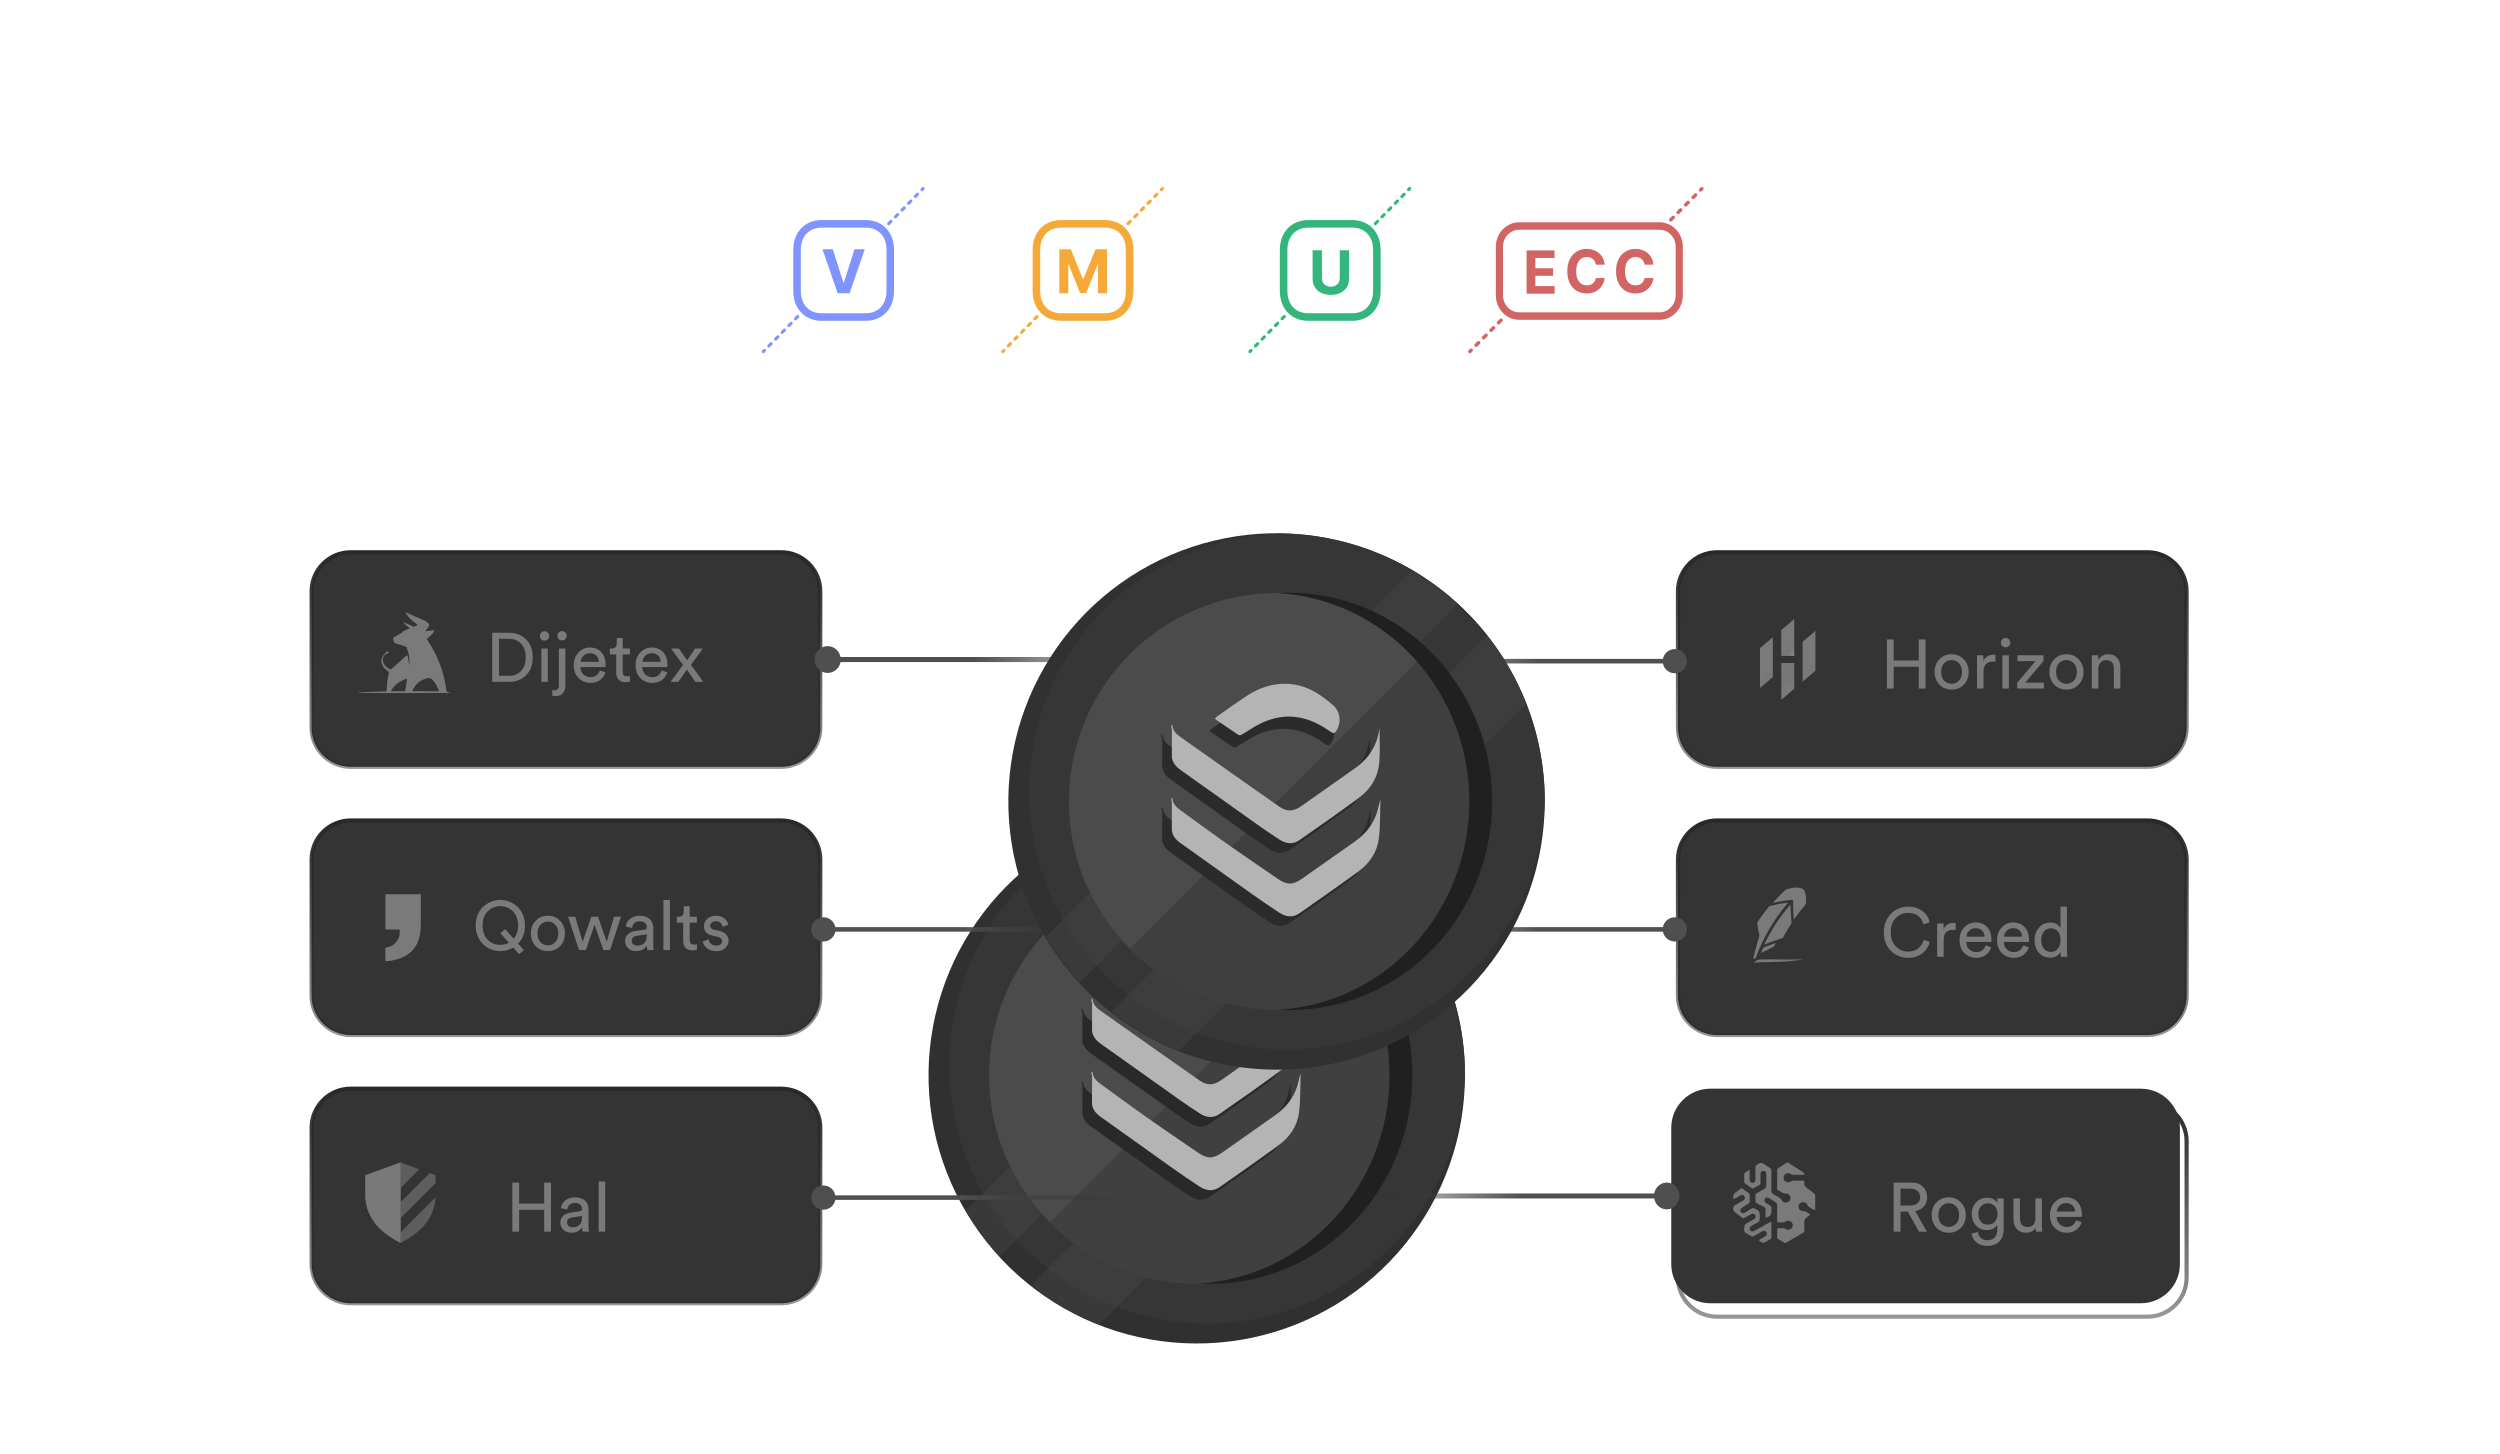 <svg width="361" height="210" viewBox="0 0 361 210" fill="none" xmlns="http://www.w3.org/2000/svg">
<path d="M211.54 155.237C211.549 164.131 208.494 172.756 202.891 179.664C197.292 186.572 189.481 191.342 180.78 193.172C172.074 195.001 163.007 193.78 155.098 189.712C147.188 185.645 140.922 178.98 137.346 170.836C133.77 162.692 133.108 153.566 135.47 144.992C137.828 136.417 143.07 128.916 150.308 123.748C157.546 118.581 166.342 116.062 175.216 116.615C184.094 117.167 192.511 120.758 199.052 126.784C202.985 130.408 206.127 134.806 208.274 139.704C210.426 144.6 211.536 149.89 211.54 155.237Z" fill="#303030"/>
<path d="M211.543 155.234C211.272 162.538 208.858 169.6 204.602 175.542C200.346 181.484 194.433 186.042 187.608 188.649C180.778 191.256 173.334 191.797 166.199 190.205C159.068 188.612 152.561 184.956 147.488 179.692C142.418 174.429 139.006 167.789 137.685 160.602C136.359 153.414 137.177 145.995 140.039 139.269C142.896 132.543 147.673 126.807 153.771 122.776C159.868 118.744 167.016 116.595 174.323 116.596C184.32 116.97 193.783 121.205 200.724 128.41C207.666 135.615 211.543 145.23 211.543 155.234Z" fill="#363636"/>
<path d="M199.05 126.777L144.423 181.403C142.564 179.38 140.92 177.166 139.526 174.798L192.453 121.875C194.82 123.27 197.032 124.913 199.05 126.777Z" fill="#4B4B4B" fill-opacity="0.37"/>
<path d="M208.868 141.101L158.734 191.234C155.214 189.85 151.913 187.955 148.944 185.61L203.248 131.31C205.589 134.28 207.487 137.579 208.868 141.101Z" fill="#4B4B4B" fill-opacity="0.37"/>
<path d="M202.905 155.245C202.931 163.198 199.802 170.837 194.203 176.487C188.609 182.137 180.997 185.337 173.044 185.386C165.091 185.435 157.444 182.329 151.777 176.747C146.114 171.166 142.89 163.567 142.817 155.614V155.245C142.817 147.276 145.984 139.635 151.618 134C157.251 128.366 164.893 125.201 172.863 125.201H173.233C181.138 125.295 188.687 128.502 194.242 134.126C199.794 139.75 202.909 147.337 202.909 155.242L202.905 155.245Z" fill="#414040"/>
<path d="M194.136 133.989L151.654 176.478C146.094 170.939 142.935 163.44 142.853 155.596V155.226C142.853 147.259 146.02 139.617 151.654 133.983C157.287 128.349 164.929 125.183 172.895 125.183H173.265C181.106 125.275 188.598 128.436 194.136 133.989Z" fill="#4B4B4B"/>
<path d="M156.206 145.568C156.266 145.632 156.378 145.691 156.386 145.761C156.464 146.446 156.894 146.906 157.41 147.274C162.187 150.652 166.968 154.028 171.758 157.381C172.92 158.191 173.836 158.144 174.977 157.341C177.589 155.506 180.197 153.668 182.805 151.825C184.281 150.78 185.356 149.421 185.92 147.7C186.118 147.1 186.191 146.46 186.277 146.068C186.277 147.567 186.385 149.304 186.247 151.022C186.075 153.14 185.008 154.886 183.304 156.143C180.464 158.238 177.572 160.258 174.671 162.274C173.733 162.929 172.735 162.758 171.81 162.159C170.863 161.544 169.925 160.917 169.004 160.265C165.191 157.563 161.387 154.847 157.578 152.141C156.924 151.677 156.408 151.129 156.292 150.3C156.296 148.953 156.3 147.607 156.296 146.26C156.296 146.158 156.236 146.055 156.206 145.953C156.206 145.825 156.206 145.697 156.206 145.568Z" fill="#2A2929"/>
<path d="M156.206 156.158C156.266 156.198 156.373 156.233 156.378 156.279C156.46 157.043 156.976 157.504 157.544 157.918C159.734 159.51 161.912 161.118 164.124 162.677C166.572 164.403 169.055 166.084 171.53 167.778C172.946 168.749 173.733 168.753 175.145 167.764C177.658 166.01 180.149 164.233 182.658 162.477C184.151 161.43 185.283 160.101 185.873 158.368C186.092 157.725 186.178 157.038 186.415 156.37C186.35 158.235 186.406 160.114 186.187 161.96C185.955 163.939 184.861 165.555 183.261 166.731C180.446 168.8 177.576 170.799 174.71 172.802C173.703 173.504 172.679 173.296 171.723 172.658C170.475 171.828 169.232 170.992 168.01 170.125C164.485 167.626 160.978 165.11 157.462 162.601C156.834 162.153 156.386 161.59 156.287 160.8C156.292 159.435 156.296 158.071 156.296 156.707C156.296 156.62 156.236 156.534 156.206 156.448C156.206 156.351 156.206 156.254 156.206 156.158Z" fill="#2A2929"/>
<path d="M163.165 145.056C163.247 144.963 163.286 144.891 163.35 144.848C164.869 143.788 166.363 142.687 167.921 141.687C169.534 140.651 171.316 140.044 173.265 140.047C175.081 140.05 176.729 140.625 178.223 141.618C178.941 142.098 179.643 142.628 180.284 143.21C181.317 144.151 181.424 145.827 180.602 146.954C180.417 147.206 180.228 147.222 179.983 147.062C179.647 146.838 179.316 146.611 178.976 146.397C175.529 144.237 172.077 144.26 168.63 146.4C168.084 146.74 167.542 147.089 166.982 147.411C166.87 147.476 166.66 147.502 166.561 147.439C165.485 146.728 164.426 145.997 163.359 145.268C163.299 145.225 163.251 145.153 163.165 145.056Z" fill="#2A2929"/>
<path d="M163.925 143.284C164.007 143.191 164.046 143.119 164.11 143.076C165.629 142.016 167.122 140.915 168.68 139.914C170.294 138.879 172.076 138.271 174.025 138.274C175.841 138.277 177.489 138.852 178.982 139.846C179.701 140.326 180.403 140.856 181.044 141.438C182.077 142.379 182.184 144.055 181.362 145.182C181.177 145.433 180.988 145.45 180.742 145.289C180.407 145.066 180.076 144.839 179.736 144.624C176.289 142.465 172.837 142.488 169.39 144.627C168.844 144.968 168.302 145.317 167.742 145.639C167.63 145.704 167.419 145.73 167.32 145.666C166.245 144.955 165.186 144.225 164.119 143.496C164.059 143.453 164.011 143.381 163.925 143.284Z" fill="#B4B4B4"/>
<path d="M157.604 144.171C157.669 144.236 157.776 144.294 157.785 144.365C157.862 145.049 158.292 145.509 158.813 145.877C163.59 149.255 168.367 152.631 173.161 155.985C174.318 156.794 175.235 156.747 176.379 155.944C178.987 154.11 181.599 152.271 184.203 150.428C185.679 149.383 186.755 148.024 187.319 146.304C187.517 145.703 187.594 145.064 187.676 144.671C187.676 146.17 187.788 147.908 187.646 149.625C187.473 151.743 186.406 153.489 184.702 154.746C181.866 156.841 178.97 158.861 176.074 160.877C175.131 161.533 174.133 161.361 173.212 160.762C172.265 160.148 171.327 159.52 170.406 158.868C166.594 156.166 162.79 153.451 158.977 150.744C158.323 150.28 157.811 149.733 157.694 148.904C157.694 147.557 157.699 146.21 157.699 144.864C157.699 144.761 157.638 144.659 157.604 144.557C157.604 144.429 157.604 144.3 157.604 144.171Z" fill="#B4B4B4"/>
<path d="M157.604 154.778C157.664 154.818 157.772 154.853 157.776 154.899C157.862 155.663 158.374 156.123 158.942 156.537C161.133 158.13 163.31 159.738 165.522 161.297C167.975 163.022 170.458 164.703 172.928 166.398C174.344 167.368 175.131 167.372 176.547 166.383C179.056 164.629 181.548 162.853 184.057 161.096C185.554 160.049 186.686 158.72 187.271 156.988C187.491 156.344 187.581 155.658 187.813 154.99C187.749 156.854 187.805 158.733 187.59 160.58C187.353 162.559 186.264 164.174 184.663 165.35C181.845 167.419 178.974 169.419 176.108 171.422C175.106 172.124 174.081 171.915 173.122 171.278C171.874 170.447 170.63 169.611 169.408 168.745C165.888 166.245 162.376 163.73 158.861 161.22C158.232 160.772 157.785 160.209 157.686 159.419C157.69 158.055 157.699 156.691 157.694 155.326C157.694 155.24 157.638 155.154 157.604 155.067C157.604 154.97 157.604 154.874 157.604 154.778Z" fill="#B4B4B4"/>
<path d="M203.946 155.269C203.946 159.225 203.188 163.142 201.718 166.797C200.253 170.452 198.096 173.773 195.383 176.57C192.67 179.367 189.446 181.586 185.9 183.1C182.354 184.614 178.552 185.393 174.712 185.393C174.16 185.393 173.607 185.377 173.063 185.346C180.52 184.912 187.529 181.555 192.662 175.962C197.791 170.369 200.646 162.965 200.646 155.27C200.646 147.574 197.791 140.17 192.662 134.577C187.529 128.985 180.52 125.627 173.063 125.193C173.607 125.162 174.16 125.146 174.712 125.146C182.467 125.146 189.903 128.32 195.383 133.969C200.864 139.618 203.946 147.28 203.946 155.269Z" fill="#202020"/>
<path d="M112.804 79.746H50.644C47.527 79.746 45 82.273 45 85.39V105.086C45 108.203 47.527 110.73 50.644 110.73H112.804C115.921 110.73 118.448 108.203 118.448 105.086V85.39C118.448 82.273 115.921 79.746 112.804 79.746Z" fill="#343434"/>
<path d="M112.804 79.746H50.644C47.527 79.746 45 82.273 45 85.39V105.086C45 108.203 47.527 110.73 50.644 110.73H112.804C115.921 110.73 118.448 108.203 118.448 105.086V85.39C118.448 82.273 115.921 79.746 112.804 79.746Z" stroke="url(#paint0_linear_307_2152)" stroke-width="0.6"/>
<path d="M117.619 95.238C117.619 96.308 118.467 97.175 119.513 97.175C120.559 97.175 121.407 96.308 121.407 95.238C121.407 94.169 120.559 93.302 119.513 93.302C118.467 93.302 117.619 94.169 117.619 95.238ZM119.513 95.601H193.143V94.875H119.513V95.601Z" fill="url(#paint1_linear_307_2152)"/>
<path d="M65.088 100.077C63.941 100.085 65.124 100.071 63.977 100.072C61.486 100.076 58.996 100.078 56.504 100.076C55.288 100.076 54.071 100.074 52.853 100.07C52.544 100.07 52.234 100.055 51.927 100.047C51.872 100.047 51.819 100.027 51.778 99.992C51.829 99.983 51.882 99.976 51.934 99.971C52.504 99.947 53.075 99.924 53.645 99.904C54.3 99.882 54.956 99.863 55.612 99.843C55.792 99.837 55.829 99.799 55.837 99.609C55.852 98.856 55.943 98.107 56.11 97.373C56.176 97.09 56.147 96.972 55.898 96.818C55.461 96.55 55.202 96.118 55.095 95.61C55.022 95.269 55.127 94.961 55.332 94.687C55.44 94.543 55.552 94.404 55.658 94.26C55.746 94.147 55.875 94.075 56.017 94.058C56.066 94.061 56.111 94.085 56.14 94.125C56.153 94.141 56.133 94.212 56.107 94.231C55.999 94.311 55.892 94.416 55.77 94.448C55.581 94.499 55.489 94.634 55.413 94.782C55.115 95.364 55.392 95.934 55.742 96.247C55.885 96.37 56.038 96.476 56.202 96.566C56.388 96.67 56.483 96.64 56.642 96.498C57.263 95.935 57.886 95.373 58.511 94.813C58.556 94.772 58.6 94.729 58.645 94.688C58.749 94.594 58.84 94.617 58.871 94.755C58.926 95.031 58.971 95.308 59.014 95.586C59.034 95.721 59.041 95.858 59.053 95.994H59.092C59.11 95.891 59.12 95.786 59.121 95.682C59.099 95.279 59.085 94.873 59.027 94.475C58.994 94.245 58.879 94.028 58.806 93.804C58.781 93.739 58.771 93.668 58.777 93.599C58.794 93.5 58.755 93.468 58.674 93.432C58.168 93.203 57.639 93.048 57.106 92.906C57.046 92.892 56.992 92.861 56.951 92.815C56.909 92.768 56.883 92.711 56.875 92.649C56.851 92.543 56.819 92.438 56.78 92.336C56.734 92.208 56.747 92.108 56.875 92.034C57.193 91.852 57.509 91.669 57.822 91.48C57.926 91.424 58.021 91.353 58.103 91.269C58.264 91.091 58.479 91.023 58.684 90.936C59.181 90.726 59.678 90.522 60.173 90.313C60.215 90.286 60.253 90.253 60.285 90.215C60.26 90.18 60.23 90.147 60.197 90.119C59.588 89.713 59.053 89.205 58.616 88.617C58.59 88.58 58.601 88.514 58.594 88.461C58.641 88.459 58.689 88.463 58.735 88.476C59.144 88.662 59.548 88.857 59.957 89.038C60.266 89.175 60.585 89.286 60.893 89.423C61.237 89.576 61.598 89.706 61.864 90C61.993 90.13 62.004 90.337 61.889 90.48L61.436 91.116C61.491 91.13 61.547 91.137 61.604 91.138C61.919 91.1 62.233 91.054 62.549 91.018C62.611 91.02 62.672 91.029 62.73 91.047C62.717 91.107 62.695 91.165 62.667 91.219C62.398 91.592 62.071 91.918 61.701 92.186C61.621 92.243 61.645 92.305 61.685 92.37C61.859 92.641 62.045 92.905 62.203 93.184C62.461 93.637 62.719 94.091 62.944 94.56C63.183 95.059 63.398 95.572 63.594 96.09C63.744 96.491 63.858 96.902 63.974 97.313C64.081 97.697 64.18 98.085 64.26 98.475C64.337 98.852 64.387 99.236 64.446 99.617C64.478 99.823 64.523 99.948 64.725 99.956L65.088 100.077ZM61.455 99.805V99.825H63.181C63.406 99.825 63.419 99.798 63.316 99.588C63.26 99.478 63.213 99.364 63.164 99.252C62.993 98.84 62.744 98.465 62.43 98.149C62.289 98.011 62.111 97.906 61.915 97.915C61.613 97.929 61.317 98.044 61.043 98.168C60.617 98.363 60.248 98.664 59.969 99.041C59.825 99.238 59.693 99.444 59.573 99.658C59.52 99.747 59.555 99.806 59.673 99.806C60.265 99.803 60.859 99.805 61.455 99.805ZM57.465 99.822V99.815H58.322C58.502 99.815 58.521 99.79 58.543 99.616C58.563 99.451 58.591 99.287 58.617 99.122C58.666 98.817 58.72 98.512 58.761 98.206C58.783 98.035 58.736 97.999 58.582 98.06C58.344 98.145 58.112 98.246 57.889 98.363C57.321 98.684 56.837 99.103 56.503 99.679C56.438 99.793 56.451 99.819 56.581 99.82C56.875 99.825 57.169 99.822 57.465 99.822Z" fill="#7A7A7A"/>
<path d="M58.945 90.538C58.958 90.549 59.203 90.77 59.214 90.784L59.624 90.62C59.671 90.561 59.684 90.542 59.631 90.489C59.522 90.368 59.373 90.314 59.231 90.251C59.104 90.195 58.973 90.149 58.846 90.093C58.677 90.018 58.511 89.938 58.343 89.861C58.324 89.856 58.304 89.854 58.285 89.855C58.288 89.877 58.283 89.904 58.294 89.919C58.473 90.161 58.694 90.371 58.945 90.538Z" fill="#7A7A7A"/>
<path d="M72.055 97.59H73.505C74.195 97.59 74.765 97.36 75.225 96.9C75.685 96.44 75.915 95.79 75.915 94.93C75.915 94.07 75.685 93.41 75.235 92.94C74.785 92.48 74.215 92.24 73.525 92.24H72.055V97.59ZM73.535 98.46H71.075V91.37H73.555C74.505 91.37 75.305 91.69 75.955 92.32C76.595 92.95 76.925 93.82 76.925 94.93C76.925 96.04 76.595 96.91 75.945 97.53C75.285 98.15 74.485 98.46 73.535 98.46ZM79.102 98.46H78.172V93.65H79.102V98.46ZM77.962 91.83C77.962 91.65 78.022 91.49 78.152 91.35C78.282 91.22 78.442 91.15 78.632 91.15C78.812 91.15 78.972 91.22 79.112 91.35C79.242 91.48 79.312 91.64 79.312 91.83C79.312 92.02 79.242 92.18 79.112 92.31C78.972 92.44 78.812 92.5 78.632 92.5C78.442 92.5 78.282 92.44 78.152 92.31C78.022 92.18 77.962 92.02 77.962 91.83ZM80.701 98.98V93.65H81.641V99.02C81.641 99.46 81.521 99.82 81.281 100.1C81.041 100.38 80.711 100.51 80.311 100.51C80.071 100.51 79.891 100.49 79.751 100.44V99.65C79.851 99.67 79.951 99.68 80.051 99.68C80.481 99.68 80.701 99.45 80.701 98.98ZM80.491 91.81C80.491 91.63 80.551 91.47 80.681 91.33C80.811 91.2 80.971 91.13 81.161 91.13C81.341 91.13 81.501 91.2 81.641 91.33C81.771 91.46 81.841 91.62 81.841 91.81C81.841 92 81.771 92.16 81.641 92.29C81.501 92.42 81.341 92.48 81.161 92.48C80.971 92.48 80.811 92.42 80.681 92.29C80.551 92.16 80.491 92 80.491 91.81ZM83.85 95.56H86.48C86.46 95.2 86.34 94.91 86.12 94.68C85.89 94.45 85.57 94.33 85.16 94.33C84.78 94.33 84.48 94.46 84.24 94.7C84 94.94 83.87 95.23 83.85 95.56ZM86.62 96.81L87.43 97.09C87.29 97.54 87.03 97.91 86.65 98.19C86.27 98.47 85.81 98.61 85.27 98.61C84.59 98.61 84.02 98.38 83.55 97.92C83.08 97.46 82.85 96.83 82.85 96.04C82.85 95.31 83.07 94.7 83.53 94.22C83.98 93.74 84.52 93.5 85.15 93.5C85.87 93.5 86.44 93.73 86.85 94.19C87.25 94.65 87.46 95.26 87.46 96.02C87.46 96.14 87.45 96.24 87.44 96.32H83.82C83.82 96.75 83.96 97.1 84.24 97.37C84.52 97.65 84.86 97.78 85.27 97.78C85.95 97.78 86.4 97.46 86.62 96.81ZM89.92 92.13V93.65H90.96V94.5H89.92V97C89.92 97.23 89.97 97.4 90.07 97.5C90.17 97.61 90.35 97.66 90.59 97.66C90.73 97.66 90.85 97.65 90.96 97.62V98.42C90.8 98.48 90.58 98.51 90.32 98.51C89.9 98.51 89.58 98.39 89.34 98.15C89.1 97.91 88.98 97.58 88.98 97.14V94.5H88.06V93.65H88.32C88.56 93.65 88.75 93.59 88.87 93.45C88.99 93.31 89.06 93.13 89.06 92.91V92.13H89.92ZM92.776 95.56H95.406C95.386 95.2 95.266 94.91 95.046 94.68C94.816 94.45 94.496 94.33 94.086 94.33C93.706 94.33 93.406 94.46 93.166 94.7C92.926 94.94 92.796 95.23 92.776 95.56ZM95.546 96.81L96.356 97.09C96.216 97.54 95.956 97.91 95.576 98.19C95.196 98.47 94.736 98.61 94.196 98.61C93.516 98.61 92.946 98.38 92.476 97.92C92.006 97.46 91.776 96.83 91.776 96.04C91.776 95.31 91.996 94.7 92.456 94.22C92.906 93.74 93.446 93.5 94.076 93.5C94.796 93.5 95.366 93.73 95.776 94.19C96.176 94.65 96.386 95.26 96.386 96.02C96.386 96.14 96.376 96.24 96.366 96.32H92.746C92.746 96.75 92.886 97.1 93.166 97.37C93.446 97.65 93.786 97.78 94.196 97.78C94.876 97.78 95.326 97.46 95.546 96.81ZM96.837 98.46L98.627 96.01L96.897 93.65H98.037L99.217 95.34L100.377 93.65H101.487L99.777 96.01C99.877 96.14 100.167 96.55 100.667 97.23C101.157 97.92 101.447 98.33 101.547 98.46H100.417L99.177 96.69L97.957 98.46H96.837Z" fill="#7A7A7A"/>
<path d="M247.941 79.746H310.101C313.218 79.746 315.745 82.273 315.745 85.39V105.087C315.745 108.204 313.218 110.73 310.101 110.73H247.941C244.824 110.73 242.297 108.204 242.297 105.087V85.39C242.297 82.273 244.824 79.746 247.941 79.746Z" fill="#343434"/>
<path d="M247.941 79.746H310.101C313.218 79.746 315.745 82.273 315.745 85.39V105.087C315.745 108.204 313.218 110.73 310.101 110.73H247.941C244.824 110.73 242.297 108.204 242.297 105.087V85.39C242.297 82.273 244.824 79.746 247.941 79.746Z" stroke="url(#paint2_linear_307_2152)" stroke-width="0.6"/>
<path d="M243.596 95.473C243.596 96.44 242.812 97.224 241.845 97.224C240.878 97.224 240.094 96.44 240.094 95.473C240.094 94.506 240.878 93.722 241.845 93.722C242.812 93.722 243.596 94.506 243.596 95.473ZM241.845 95.801H173.778V95.145H241.845V95.801Z" fill="url(#paint3_linear_307_2152)"/>
<path d="M247.941 159.143H310.101C313.218 159.143 315.745 161.67 315.745 164.787V184.483C315.745 187.6 313.218 190.127 310.101 190.127H247.941C244.824 190.127 242.297 187.6 242.297 184.483V164.787C242.297 161.67 244.824 159.143 247.941 159.143Z" stroke="url(#paint4_linear_307_2152)" stroke-width="0.6"/>
<g clip-path="url(#clip0_307_2152)">
<path d="M254.143 99.349V93.594L255.998 92.017V97.769L254.143 99.349Z" fill="#7A7A7A"/>
<path d="M254.143 99.349V93.594L255.998 92.017V97.769L254.143 99.349Z" fill="url(#paint5_linear_307_2152)" fill-opacity="0.2"/>
<path d="M262.145 96.853C261.54 97.367 260.93 97.885 260.299 98.422V92.671C260.906 92.153 261.531 91.634 262.145 91.111V96.853Z" fill="#7A7A7A"/>
<path d="M262.145 96.853C261.54 97.367 260.93 97.885 260.299 98.422V92.671C260.906 92.153 261.531 91.634 262.145 91.111V96.853Z" fill="url(#paint6_linear_307_2152)" fill-opacity="0.2"/>
<path d="M259.086 99.455C258.466 99.984 257.846 100.515 257.221 101.048V95.738H259.086V99.455Z" fill="#7A7A7A"/>
<path d="M259.086 99.455C258.466 99.984 257.846 100.515 257.221 101.048V95.738H259.086V99.455Z" fill="url(#paint7_linear_307_2152)" fill-opacity="0.2"/>
<path d="M257.216 94.717V90.996L259.081 89.39C259.084 91.045 259.086 94.697 259.086 94.697L257.216 94.717Z" fill="#7A7A7A"/>
<path d="M257.216 94.717V90.996L259.081 89.39C259.084 91.045 259.086 94.697 259.086 94.697L257.216 94.717Z" fill="url(#paint8_linear_307_2152)" fill-opacity="0.2"/>
</g>
<path d="M278.051 99.429H277.071V96.279H273.451V99.429H272.471V92.339H273.451V95.369H277.071V92.339H278.051V99.429ZM281.814 98.739C282.234 98.739 282.584 98.589 282.874 98.289C283.164 97.989 283.314 97.559 283.314 97.019C283.314 96.489 283.164 96.069 282.874 95.769C282.584 95.469 282.234 95.309 281.814 95.309C281.394 95.309 281.034 95.469 280.744 95.769C280.454 96.069 280.314 96.489 280.314 97.019C280.314 97.559 280.454 97.989 280.744 98.289C281.034 98.589 281.394 98.739 281.814 98.739ZM281.814 94.469C282.524 94.469 283.114 94.719 283.574 95.199C284.034 95.679 284.274 96.289 284.274 97.019C284.274 97.759 284.044 98.379 283.584 98.859C283.124 99.339 282.534 99.579 281.814 99.579C281.094 99.579 280.504 99.339 280.044 98.859C279.584 98.379 279.354 97.759 279.354 97.019C279.354 96.289 279.584 95.679 280.044 95.199C280.504 94.719 281.094 94.469 281.814 94.469ZM288.147 94.569V95.569C288.007 95.549 287.867 95.539 287.737 95.539C286.857 95.539 286.417 96.039 286.417 97.019V99.429H285.477V94.619H286.397V95.459C286.687 94.849 287.167 94.539 287.837 94.539C287.937 94.539 288.047 94.549 288.147 94.569ZM290.079 99.429H289.149V94.619H290.079V99.429ZM288.939 92.799C288.939 92.619 288.999 92.459 289.129 92.319C289.259 92.189 289.419 92.119 289.609 92.119C289.789 92.119 289.949 92.189 290.089 92.319C290.219 92.449 290.289 92.609 290.289 92.799C290.289 92.989 290.219 93.149 290.089 93.279C289.949 93.409 289.789 93.469 289.609 93.469C289.419 93.469 289.259 93.409 289.129 93.279C288.999 93.149 288.939 92.989 288.939 92.799ZM295.138 99.429H291.278V98.609L293.918 95.469H291.318V94.619H295.088V95.439L292.448 98.579H295.138V99.429ZM298.396 98.739C298.816 98.739 299.166 98.589 299.456 98.289C299.746 97.989 299.896 97.559 299.896 97.019C299.896 96.489 299.746 96.069 299.456 95.769C299.166 95.469 298.816 95.309 298.396 95.309C297.976 95.309 297.616 95.469 297.326 95.769C297.036 96.069 296.896 96.489 296.896 97.019C296.896 97.559 297.036 97.989 297.326 98.289C297.616 98.589 297.976 98.739 298.396 98.739ZM298.396 94.469C299.106 94.469 299.696 94.719 300.156 95.199C300.616 95.679 300.856 96.289 300.856 97.019C300.856 97.759 300.626 98.379 300.166 98.859C299.706 99.339 299.116 99.579 298.396 99.579C297.676 99.579 297.086 99.339 296.626 98.859C296.166 98.379 295.936 97.759 295.936 97.019C295.936 96.289 296.166 95.679 296.626 95.199C297.086 94.719 297.676 94.469 298.396 94.469ZM302.999 96.649V99.429H302.059V94.619H302.979V95.309C303.299 94.759 303.789 94.479 304.459 94.479C305.009 94.479 305.429 94.659 305.729 95.009C306.029 95.369 306.179 95.819 306.179 96.379V99.429H305.239V96.539C305.239 95.739 304.859 95.329 304.119 95.329C303.759 95.329 303.489 95.459 303.289 95.709C303.089 95.959 302.999 96.269 302.999 96.649Z" fill="#7A7A7A"/>
<path d="M247.941 118.476H310.101C313.218 118.476 315.745 121.003 315.745 124.12V143.816C315.745 146.933 313.218 149.46 310.101 149.46H247.941C244.824 149.46 242.297 146.933 242.297 143.816V124.12C242.297 121.003 244.824 118.476 247.941 118.476Z" fill="#343434"/>
<path d="M247.941 118.476H310.101C313.218 118.476 315.745 121.003 315.745 124.12V143.816C315.745 146.933 313.218 149.46 310.101 149.46H247.941C244.824 149.46 242.297 146.933 242.297 143.816V124.12C242.297 121.003 244.824 118.476 247.941 118.476Z" stroke="url(#paint9_linear_307_2152)" stroke-width="0.6"/>
<path d="M243.596 134.203C243.596 135.17 242.812 135.954 241.845 135.954C240.878 135.954 240.094 135.17 240.094 134.203C240.094 133.236 240.878 132.452 241.845 132.452C242.812 132.452 243.596 133.236 243.596 134.203ZM241.845 134.531H173.778V133.874H241.845V134.531Z" fill="url(#paint10_linear_307_2152)"/>
<path d="M256.364 136.174L256.291 136.204C255.857 136.351 255.207 136.571 254.642 136.85C254.612 136.864 254.585 136.908 254.585 136.908C254.569 136.937 254.554 136.967 254.542 136.997C254.481 137.143 254.383 137.364 254.353 137.466L254.325 137.541C254.325 137.556 254.325 137.569 254.325 137.569L254.338 137.585H254.353L254.423 137.556C254.585 137.481 254.786 137.364 254.99 137.262H255.003C255.408 137.07 255.857 136.85 256.117 136.718C256.117 136.718 256.16 136.689 256.189 136.645L256.392 136.233C256.392 136.218 256.392 136.204 256.392 136.204C256.392 136.174 256.376 136.16 256.364 136.174Z" fill="#7A7A7A"/>
<path d="M258.252 138.555L257.419 138.555C256.373 138.538 255.461 138.513 254.091 138.552C254.02 138.554 253.95 138.576 253.95 138.576C253.91 138.592 253.872 138.609 253.84 138.626C253.808 138.643 253.686 138.673 253.686 138.673L253.281 138.943C253.28 138.953 253.278 138.962 253.278 138.962L253.307 138.976L253.343 138.981L253.512 138.98C253.904 138.972 254.393 138.946 254.888 138.932L254.919 138.935C255.901 138.914 256.789 138.874 257.419 138.854L258.076 138.816L258.835 138.745L260.429 138.557C260.432 138.536 258.282 138.55 258.252 138.555Z" fill="#7A7A7A"/>
<path d="M254.738 135.537C254.768 135.478 254.896 135.229 254.927 135.171V135.157C255.809 133.476 256.881 131.896 258.107 130.448L258.138 130.404C258.153 130.389 258.153 130.375 258.138 130.361C258.123 130.346 258.107 130.331 258.095 130.346H258.037C257.225 130.463 256.401 130.609 255.592 130.814C255.504 130.843 255.461 130.887 255.446 130.901C254.838 131.632 254.273 132.407 253.737 133.198C253.754 133.241 253.754 133.329 253.754 133.329C253.754 133.329 253.883 134.352 254.072 135.113C253.609 136.502 253.175 138.344 253.175 138.344C253.175 138.359 253.175 138.374 253.175 138.374C253.175 138.388 253.19 138.388 253.202 138.388H253.477C253.492 138.388 253.507 138.374 253.522 138.36L253.535 138.3C253.809 137.541 254.13 136.78 254.475 136.048C254.564 135.886 254.738 135.537 254.738 135.537Z" fill="#7A7A7A"/>
<path d="M258.549 130.786V130.727C258.549 130.713 258.534 130.697 258.521 130.684C258.506 130.684 258.49 130.684 258.476 130.697L258.447 130.741C256.985 132.411 255.775 134.27 254.814 136.259L254.783 136.302C254.783 136.317 254.783 136.331 254.783 136.347C254.795 136.36 254.795 136.36 254.814 136.36H254.826L254.87 136.347C255.686 136.012 256.52 135.722 257.351 135.475C257.394 135.461 257.44 135.432 257.468 135.389C257.834 134.692 258.678 133.326 258.678 133.326C258.71 133.282 258.696 133.239 258.696 133.239C258.696 133.239 258.549 131.612 258.549 130.786Z" fill="#7A7A7A"/>
<path d="M260.415 128.436C260.213 128.261 259.904 128.174 259.441 128.16C259.037 128.145 258.541 128.247 257.975 128.421C257.888 128.451 257.83 128.494 257.756 128.552C257.177 129.09 256.626 129.673 256.102 130.255L256.057 130.298C256.044 130.313 256.044 130.327 256.057 130.342C256.072 130.356 256.087 130.37 256.102 130.356L256.16 130.342C257.018 130.153 257.873 130.022 258.716 129.934C258.773 129.934 258.832 129.948 258.874 129.977C258.921 130.022 258.933 130.066 258.933 130.123C258.921 130.967 258.948 131.811 259.019 132.625V132.683C259.019 132.697 259.037 132.712 259.049 132.712C259.049 132.712 259.049 132.712 259.065 132.712C259.08 132.712 259.092 132.712 259.092 132.697L259.122 132.654C259.601 131.971 260.109 131.316 260.661 130.691C260.718 130.618 260.734 130.574 260.749 130.515C260.921 129.453 260.661 128.64 260.415 128.436Z" fill="#7A7A7A"/>
<path d="M275.542 138.308C274.572 138.308 273.742 137.978 273.052 137.308C272.362 136.648 272.022 135.748 272.022 134.608C272.022 133.848 272.192 133.188 272.542 132.608C272.882 132.038 273.322 131.618 273.852 131.338C274.372 131.058 274.942 130.918 275.542 130.918C276.342 130.918 277.012 131.128 277.562 131.528C278.112 131.928 278.482 132.478 278.662 133.168L277.752 133.488C277.612 132.958 277.362 132.548 276.982 132.258C276.602 131.968 276.122 131.818 275.542 131.818C274.842 131.818 274.252 132.068 273.762 132.558C273.262 133.048 273.022 133.728 273.022 134.608C273.022 135.488 273.262 136.178 273.762 136.668C274.252 137.168 274.842 137.408 275.542 137.408C276.122 137.408 276.602 137.258 276.992 136.948C277.372 136.638 277.642 136.228 277.802 135.708L278.672 136.028C278.472 136.718 278.102 137.268 277.552 137.688C277.002 138.108 276.332 138.308 275.542 138.308ZM282.395 133.298V134.298C282.255 134.278 282.115 134.268 281.985 134.268C281.105 134.268 280.665 134.768 280.665 135.748V138.158H279.725V133.348H280.645V134.188C280.935 133.578 281.415 133.268 282.085 133.268C282.185 133.268 282.295 133.278 282.395 133.298ZM283.958 135.258H286.588C286.568 134.898 286.448 134.608 286.228 134.378C285.998 134.148 285.678 134.028 285.268 134.028C284.888 134.028 284.588 134.158 284.348 134.398C284.108 134.638 283.978 134.928 283.958 135.258ZM286.728 136.508L287.538 136.788C287.398 137.238 287.138 137.608 286.758 137.888C286.378 138.168 285.918 138.308 285.378 138.308C284.698 138.308 284.128 138.078 283.658 137.618C283.188 137.158 282.958 136.528 282.958 135.738C282.958 135.008 283.178 134.398 283.638 133.918C284.088 133.438 284.628 133.198 285.258 133.198C285.978 133.198 286.548 133.428 286.958 133.888C287.358 134.348 287.568 134.958 287.568 135.718C287.568 135.838 287.558 135.938 287.548 136.018H283.928C283.928 136.448 284.068 136.798 284.348 137.068C284.628 137.348 284.968 137.478 285.378 137.478C286.058 137.478 286.508 137.158 286.728 136.508ZM289.378 135.258H292.008C291.988 134.898 291.868 134.608 291.648 134.378C291.418 134.148 291.098 134.028 290.688 134.028C290.308 134.028 290.008 134.158 289.768 134.398C289.528 134.638 289.398 134.928 289.378 135.258ZM292.148 136.508L292.958 136.788C292.818 137.238 292.558 137.608 292.178 137.888C291.798 138.168 291.338 138.308 290.798 138.308C290.118 138.308 289.548 138.078 289.078 137.618C288.608 137.158 288.378 136.528 288.378 135.738C288.378 135.008 288.598 134.398 289.058 133.918C289.508 133.438 290.048 133.198 290.678 133.198C291.398 133.198 291.968 133.428 292.378 133.888C292.778 134.348 292.988 134.958 292.988 135.718C292.988 135.838 292.978 135.938 292.968 136.018H289.348C289.348 136.448 289.488 136.798 289.768 137.068C290.048 137.348 290.388 137.478 290.798 137.478C291.478 137.478 291.928 137.158 292.148 136.508ZM294.748 135.738C294.748 136.248 294.868 136.658 295.118 136.978C295.368 137.298 295.718 137.458 296.158 137.458C296.578 137.458 296.908 137.298 297.168 136.968C297.418 136.648 297.548 136.228 297.548 135.718C297.548 135.218 297.418 134.818 297.178 134.508C296.928 134.208 296.588 134.048 296.168 134.048C295.738 134.048 295.398 134.208 295.138 134.518C294.878 134.838 294.748 135.238 294.748 135.738ZM297.558 137.508V137.428C297.428 137.678 297.238 137.888 296.978 138.048C296.718 138.208 296.418 138.288 296.068 138.288C295.378 138.288 294.828 138.048 294.408 137.568C293.988 137.088 293.788 136.478 293.788 135.738C293.788 135.038 293.998 134.448 294.428 133.958C294.848 133.468 295.398 133.218 296.068 133.218C296.458 133.218 296.778 133.298 297.028 133.458C297.268 133.618 297.438 133.808 297.538 134.028V130.918H298.468V137.268C298.468 137.598 298.478 137.898 298.518 138.158H297.608C297.568 137.978 297.558 137.758 297.558 137.508Z" fill="#7A7A7A"/>
<path d="M246.972 157.207H309.133C312.25 157.207 314.777 159.733 314.777 162.85V182.547C314.777 185.664 312.25 188.191 309.133 188.191H246.972C243.855 188.191 241.329 185.664 241.329 182.547V162.85C241.329 159.733 243.855 157.207 246.972 157.207Z" fill="#343434"/>
<path d="M242.524 172.698C242.524 173.768 241.697 174.635 240.678 174.635C239.659 174.635 238.833 173.768 238.833 172.698C238.833 171.629 239.659 170.762 240.678 170.762C241.697 170.762 242.524 171.629 242.524 172.698ZM240.678 173.061H168.936V172.335H240.678V173.061Z" fill="url(#paint11_linear_307_2152)"/>
<path d="M255.787 177.886C255.787 177.801 255.788 177.716 255.788 177.631C255.788 177.538 255.787 177.444 255.786 177.35C255.784 177.115 255.782 176.879 255.793 176.641C255.803 176.38 255.725 176.406 255.542 176.51C255.063 176.782 254.583 177.048 254.103 177.315C253.864 177.448 253.624 177.581 253.384 177.715C253.061 177.892 252.816 177.851 252.685 177.595C252.571 177.37 252.68 177.147 252.993 176.975C253.056 176.939 253.118 176.9 253.18 176.862C253.319 176.776 253.457 176.689 253.608 176.636C254.015 176.479 254.14 176.223 254.119 175.786C254.118 175.757 254.117 175.729 254.116 175.702C254.083 174.878 254.083 174.866 253.295 174.488C253.144 174.414 253.024 174.425 252.889 174.518C252.751 174.61 252.612 174.7 252.474 174.79C252.336 174.879 252.198 174.969 252.06 175.061C251.758 175.259 251.533 175.248 251.377 175.025C251.22 174.795 251.299 174.555 251.601 174.352C251.882 174.164 252.164 173.981 252.456 173.809C252.597 173.721 252.665 173.622 252.654 173.45C252.639 173.163 252.644 172.877 252.654 172.59C252.659 172.449 252.618 172.345 252.498 172.266C252.201 172.068 251.909 171.865 251.622 171.651C251.502 171.562 251.413 171.583 251.304 171.672C251.283 171.689 251.262 171.706 251.242 171.723C251.049 171.884 250.853 172.046 250.641 172.183C250.365 172.36 250.256 172.584 250.287 172.918C250.308 173.163 250.375 173.153 250.542 173.054C250.813 172.892 251.084 172.735 251.361 172.595C251.637 172.459 251.935 172.626 251.966 172.913C251.992 173.158 251.836 173.293 251.643 173.403C251.272 173.606 250.902 173.815 250.532 174.029C250.23 174.201 250.172 174.748 250.448 174.967C250.656 175.137 250.867 175.302 251.079 175.466C251.251 175.6 251.422 175.734 251.591 175.869C251.689 175.947 251.768 175.942 251.872 175.885C252.201 175.686 252.534 175.499 252.868 175.316C253.144 175.17 253.447 175.29 253.509 175.572C253.561 175.801 253.447 175.958 253.254 176.067C253.012 176.208 252.768 176.345 252.524 176.484C252.368 176.572 252.211 176.661 252.054 176.75C251.836 176.876 251.773 177.819 251.976 177.97L252.023 178.001C252.164 178.085 252.306 178.167 252.448 178.249C252.59 178.331 252.733 178.414 252.873 178.497C253.009 178.581 253.123 178.581 253.259 178.497C253.66 178.257 254.067 178.028 254.479 177.798C254.708 177.668 254.954 177.725 255.073 177.918C255.198 178.127 255.131 178.388 254.901 178.523C254.774 178.602 254.644 178.675 254.513 178.749C254.462 178.778 254.41 178.807 254.359 178.836C254.131 178.965 254.019 179.027 254.017 179.091C254.016 179.156 254.128 179.223 254.349 179.368C254.547 179.493 254.693 179.498 254.886 179.368C255.12 179.206 255.376 179.07 255.631 178.935C255.751 178.867 255.793 178.784 255.793 178.648C255.785 178.394 255.786 178.14 255.787 177.886Z" fill="#7A7A7A"/>
<path d="M261.867 174.665C262.034 174.769 262.122 174.774 262.117 174.529C262.107 173.903 262.112 173.277 262.117 172.652C262.117 172.516 262.07 172.428 261.966 172.344C261.835 172.247 261.708 172.145 261.581 172.043C261.383 171.884 261.185 171.726 260.975 171.583C260.662 171.37 260.474 171.119 260.537 170.723C260.563 170.545 260.485 170.478 260.297 170.483C259.849 170.493 259.395 170.488 258.947 170.483C258.817 170.483 258.712 170.514 258.608 170.587C258.29 170.801 257.93 170.754 257.696 170.483C257.492 170.243 257.482 169.899 257.675 169.67C257.925 169.372 258.274 169.32 258.608 169.539C258.707 169.607 258.801 169.643 258.921 169.643C259.15 169.641 259.38 169.641 259.609 169.641C259.838 169.641 260.068 169.641 260.297 169.638C260.314 169.638 260.333 169.64 260.351 169.642C260.429 169.649 260.511 169.657 260.532 169.539C260.553 169.43 260.49 169.362 260.407 169.305C259.692 168.846 258.978 168.387 258.264 167.918C258.144 167.834 258.055 167.839 257.941 167.918C257.56 168.173 257.174 168.429 256.788 168.674C256.674 168.746 256.622 168.835 256.622 168.971C256.627 169.847 256.627 170.728 256.627 171.604C256.627 171.617 256.626 171.63 256.626 171.643C256.623 171.712 256.619 171.783 256.69 171.818C256.823 171.877 256.946 171.959 257.07 172.042C257.323 172.209 257.577 172.378 257.92 172.36C258.248 172.35 258.488 172.594 258.54 172.923C258.582 173.204 258.415 173.491 258.134 173.606C257.836 173.731 257.471 173.653 257.336 173.366C257.213 173.106 257.001 172.981 256.777 172.848L256.762 172.839C256.689 172.799 256.617 172.755 256.544 172.711C256.431 172.642 256.317 172.573 256.199 172.516C255.881 172.37 255.771 172.141 255.782 171.791C255.794 171.276 255.792 170.759 255.79 170.242C255.789 169.855 255.788 169.467 255.793 169.08C255.793 168.882 255.751 168.741 255.563 168.637C255.404 168.548 255.25 168.443 255.097 168.34C255.035 168.298 254.973 168.256 254.912 168.215C254.29 167.811 254.286 167.814 253.682 168.217L253.671 168.225C253.524 168.324 253.483 168.429 253.488 168.59C253.493 169.169 253.493 169.753 253.488 170.337C253.483 170.629 253.311 170.817 253.055 170.811C252.81 170.811 252.654 170.629 252.648 170.342V168.903C252.605 168.931 252.563 168.958 252.523 168.984C252.344 169.1 252.191 169.2 252.033 169.289C251.908 169.357 251.872 169.45 251.872 169.586C251.877 169.925 251.882 170.264 251.866 170.603C251.861 170.765 251.929 170.858 252.054 170.942C252.341 171.135 252.627 171.333 252.909 171.536C253.029 171.63 253.134 171.635 253.263 171.557C253.498 171.416 253.744 171.276 253.988 171.15C254.15 171.072 254.218 170.968 254.213 170.785C254.208 170.379 254.208 169.972 254.208 169.56C254.213 169.253 254.364 169.07 254.625 169.07C254.88 169.065 255.047 169.242 255.052 169.549C255.054 169.782 255.054 170.014 255.053 170.245C255.052 170.552 255.051 170.859 255.057 171.166C255.062 171.426 254.953 171.588 254.729 171.703C254.554 171.797 254.381 171.896 254.208 171.995C254.034 172.094 253.861 172.193 253.686 172.287C253.545 172.36 253.478 172.449 253.488 172.61C253.498 172.892 253.498 173.168 253.488 173.444C253.478 173.601 253.54 173.684 253.676 173.747C253.794 173.803 253.912 173.863 254.029 173.923C254.205 174.012 254.381 174.101 254.562 174.179C254.849 174.3 254.979 174.487 254.953 174.805C254.939 174.999 254.943 175.196 254.949 175.394C254.951 175.493 254.953 175.592 254.953 175.691C254.953 175.785 254.963 175.838 255.089 175.801C255.631 175.624 255.787 175.415 255.787 174.837C255.787 174.802 255.786 174.768 255.786 174.733C255.783 174.646 255.781 174.558 255.793 174.472C255.819 174.284 255.735 174.169 255.578 174.075C255.375 173.961 255.177 173.835 254.984 173.7C254.77 173.543 254.724 173.298 254.854 173.105C254.99 172.902 255.219 172.855 255.449 172.996C255.643 173.116 255.834 173.24 256.023 173.363C256.138 173.438 256.252 173.512 256.366 173.585C256.548 173.705 256.632 173.867 256.627 174.091C256.622 174.45 256.623 174.81 256.624 175.17C256.625 175.53 256.627 175.89 256.622 176.249C256.616 176.458 256.679 176.536 256.887 176.515C257.044 176.502 257.205 176.507 257.363 176.513C257.395 176.514 257.425 176.515 257.455 176.515C257.597 176.521 257.701 176.484 257.815 176.401C258.102 176.192 258.483 176.244 258.712 176.494C258.931 176.74 258.931 177.11 258.717 177.355C258.483 177.626 258.102 177.668 257.805 177.449C257.727 177.391 257.649 177.35 257.549 177.35C257.305 177.355 257.06 177.355 256.819 177.35C256.674 177.345 256.622 177.402 256.622 177.548C256.627 177.933 256.627 178.314 256.622 178.695C256.622 178.804 256.663 178.867 256.757 178.919C257.049 179.08 257.336 179.242 257.612 179.42C257.742 179.503 257.852 179.488 257.972 179.414C258.77 178.94 259.572 178.47 260.375 178.001C260.495 177.933 260.542 177.85 260.537 177.715C260.535 177.531 260.535 177.349 260.536 177.167C260.537 176.924 260.538 176.682 260.532 176.437C260.532 176.203 260.595 176.02 260.798 175.879C260.923 175.796 261.039 175.699 261.155 175.603C261.2 175.566 261.244 175.529 261.288 175.494C261.289 175.492 261.291 175.491 261.293 175.49C261.35 175.443 261.431 175.377 261.314 175.316C261.216 175.268 261.126 175.204 261.035 175.141C260.83 174.997 260.625 174.853 260.339 174.889C260.214 174.904 260.099 174.863 259.995 174.784C259.765 174.612 259.661 174.341 259.729 174.07C259.792 173.814 260.047 173.617 260.344 173.585C260.584 173.559 260.85 173.716 260.986 173.95C261.003 173.982 261.015 174.015 261.028 174.048C261.057 174.125 261.086 174.202 261.173 174.253C261.408 174.378 261.637 174.518 261.867 174.665Z" fill="#7A7A7A"/>
<path d="M277.11 177.857L275.49 174.957H274.43V177.857H273.44V170.767H276.11C276.76 170.767 277.28 170.977 277.68 171.377C278.08 171.777 278.28 172.277 278.28 172.877C278.28 173.397 278.12 173.837 277.82 174.197C277.51 174.557 277.09 174.787 276.56 174.887L278.25 177.857H277.11ZM274.43 174.077H275.93C276.33 174.077 276.65 173.977 276.9 173.757C277.14 173.537 277.27 173.247 277.27 172.877C277.27 172.507 277.14 172.207 276.9 171.987C276.65 171.767 276.33 171.647 275.93 171.647H274.43V174.077ZM281.396 177.167C281.816 177.167 282.166 177.017 282.456 176.717C282.746 176.417 282.896 175.987 282.896 175.447C282.896 174.917 282.746 174.497 282.456 174.197C282.166 173.897 281.816 173.737 281.396 173.737C280.976 173.737 280.616 173.897 280.326 174.197C280.036 174.497 279.896 174.917 279.896 175.447C279.896 175.987 280.036 176.417 280.326 176.717C280.616 177.017 280.976 177.167 281.396 177.167ZM281.396 172.897C282.106 172.897 282.696 173.147 283.156 173.627C283.616 174.107 283.856 174.717 283.856 175.447C283.856 176.187 283.626 176.807 283.166 177.287C282.706 177.767 282.116 178.007 281.396 178.007C280.676 178.007 280.086 177.767 279.626 177.287C279.166 176.807 278.936 176.187 278.936 175.447C278.936 174.717 279.166 174.107 279.626 173.627C280.086 173.147 280.676 172.897 281.396 172.897ZM284.708 178.117L285.618 177.907C285.648 178.247 285.788 178.537 286.028 178.757C286.268 178.977 286.568 179.087 286.928 179.087C287.908 179.087 288.398 178.567 288.398 177.527V176.837C288.278 177.077 288.088 177.267 287.828 177.407C287.568 177.557 287.268 177.627 286.928 177.627C286.288 177.627 285.758 177.417 285.338 176.977C284.918 176.537 284.718 175.977 284.718 175.297C284.718 174.637 284.918 174.087 285.338 173.637C285.748 173.187 286.278 172.957 286.928 172.957C287.658 172.957 288.148 173.217 288.408 173.717V173.047H289.338V177.497C289.338 177.817 289.288 178.117 289.208 178.397C289.128 178.677 288.998 178.927 288.818 179.157C288.638 179.397 288.378 179.577 288.058 179.707C287.738 179.847 287.358 179.907 286.928 179.907C286.328 179.907 285.828 179.747 285.418 179.407C284.998 179.067 284.768 178.637 284.708 178.117ZM287.068 176.837C287.468 176.837 287.798 176.697 288.058 176.417C288.308 176.137 288.438 175.757 288.438 175.297C288.438 174.837 288.308 174.467 288.058 174.187C287.798 173.907 287.468 173.757 287.068 173.757C286.648 173.757 286.318 173.897 286.058 174.177C285.798 174.457 285.678 174.837 285.678 175.297C285.678 175.777 285.798 176.147 286.048 176.427C286.298 176.707 286.638 176.837 287.068 176.837ZM293.961 177.277C293.831 177.517 293.641 177.707 293.381 177.827C293.121 177.947 292.841 178.007 292.541 178.007C291.991 178.007 291.551 177.827 291.231 177.467C290.901 177.107 290.741 176.637 290.741 176.077V173.047H291.681V175.937C291.681 176.297 291.761 176.597 291.941 176.827C292.121 177.067 292.391 177.177 292.771 177.177C293.141 177.177 293.421 177.067 293.621 176.847C293.811 176.627 293.911 176.327 293.911 175.947V173.047H294.851V176.967C294.851 177.287 294.861 177.577 294.901 177.857H294.001C293.971 177.717 293.961 177.517 293.961 177.277ZM297.016 174.957H299.646C299.626 174.597 299.506 174.307 299.286 174.077C299.056 173.847 298.736 173.727 298.326 173.727C297.946 173.727 297.646 173.857 297.406 174.097C297.166 174.337 297.036 174.627 297.016 174.957ZM299.786 176.207L300.596 176.487C300.456 176.937 300.196 177.307 299.816 177.587C299.436 177.867 298.976 178.007 298.436 178.007C297.756 178.007 297.186 177.777 296.716 177.317C296.246 176.857 296.016 176.227 296.016 175.437C296.016 174.707 296.236 174.097 296.696 173.617C297.146 173.137 297.686 172.897 298.316 172.897C299.036 172.897 299.606 173.127 300.016 173.587C300.416 174.047 300.626 174.657 300.626 175.417C300.626 175.537 300.616 175.637 300.606 175.717H296.986C296.986 176.147 297.126 176.497 297.406 176.767C297.686 177.047 298.026 177.177 298.436 177.177C299.116 177.177 299.566 176.857 299.786 176.207Z" fill="#7A7A7A"/>
<path d="M112.804 118.476H50.644C47.527 118.476 45 121.003 45 124.12V143.817C45 146.934 47.527 149.46 50.644 149.46H112.804C115.921 149.46 118.448 146.934 118.448 143.817V124.12C118.448 121.003 115.921 118.476 112.804 118.476Z" fill="#343434"/>
<path d="M112.804 118.476H50.644C47.527 118.476 45 121.003 45 124.12V143.817C45 146.934 47.527 149.46 50.644 149.46H112.804C115.921 149.46 118.448 146.934 118.448 143.817V124.12C118.448 121.003 115.921 118.476 112.804 118.476Z" stroke="url(#paint12_linear_307_2152)" stroke-width="0.6"/>
<path d="M117.148 134.203C117.148 135.17 117.932 135.954 118.899 135.954C119.867 135.954 120.65 135.17 120.65 134.203C120.65 133.236 119.867 132.452 118.899 132.452C117.932 132.452 117.148 133.236 117.148 134.203ZM118.899 134.531H186.967V133.875H118.899V134.531Z" fill="url(#paint13_linear_307_2152)"/>
<path d="M58.205 129.128C59.02 129.128 59.836 129.13 60.652 129.127C60.737 129.126 60.767 129.146 60.767 129.237C60.764 130.709 60.768 132.18 60.764 133.652C60.761 134.474 60.643 135.277 60.319 136.04C59.942 136.93 59.325 137.603 58.479 138.065C57.779 138.447 57.022 138.647 56.236 138.752C56.072 138.773 55.906 138.788 55.741 138.808C55.675 138.816 55.65 138.795 55.651 138.725C55.653 138.127 55.653 137.529 55.651 136.931C55.651 136.87 55.673 136.849 55.731 136.838C56.071 136.771 56.412 136.695 56.699 136.491C57.295 136.069 57.676 135.515 57.708 134.761C57.714 134.617 57.713 134.473 57.722 134.329C57.728 134.248 57.697 134.227 57.619 134.228C57.005 134.23 56.391 134.229 55.776 134.229C55.694 134.229 55.652 134.187 55.652 134.103C55.652 132.487 55.652 130.872 55.652 129.256C55.652 129.171 55.694 129.129 55.777 129.128C56.586 129.128 57.395 129.128 58.205 129.128Z" fill="#7A7A7A"/>
<path d="M68.688 133.64C68.688 133.07 68.788 132.55 68.988 132.07C69.188 131.6 69.458 131.21 69.798 130.91C70.138 130.61 70.518 130.37 70.938 130.2C71.358 130.04 71.788 129.95 72.248 129.95C72.698 129.95 73.138 130.04 73.558 130.2C73.978 130.37 74.348 130.61 74.688 130.91C75.028 131.21 75.298 131.6 75.498 132.07C75.698 132.55 75.808 133.07 75.808 133.64C75.808 134.7 75.468 135.58 74.808 136.26L75.638 137.19L74.968 137.78L74.108 136.83C73.548 137.17 72.928 137.34 72.248 137.34C71.638 137.34 71.068 137.2 70.538 136.92C69.998 136.64 69.558 136.22 69.208 135.64C68.858 135.07 68.688 134.4 68.688 133.64ZM69.688 133.64C69.688 134.52 69.938 135.21 70.438 135.7C70.938 136.2 71.538 136.44 72.248 136.44C72.698 136.44 73.108 136.34 73.488 136.13L72.258 134.75L72.938 134.16L74.178 135.56C74.598 135.06 74.808 134.42 74.808 133.64C74.808 132.76 74.558 132.08 74.058 131.59C73.558 131.1 72.948 130.85 72.248 130.85C71.538 130.85 70.938 131.1 70.438 131.59C69.938 132.08 69.688 132.76 69.688 133.64ZM79.116 136.5C79.536 136.5 79.886 136.35 80.176 136.05C80.466 135.75 80.616 135.32 80.616 134.78C80.616 134.25 80.466 133.83 80.176 133.53C79.886 133.23 79.536 133.07 79.116 133.07C78.696 133.07 78.336 133.23 78.046 133.53C77.756 133.83 77.616 134.25 77.616 134.78C77.616 135.32 77.756 135.75 78.046 136.05C78.336 136.35 78.696 136.5 79.116 136.5ZM79.116 132.23C79.826 132.23 80.416 132.48 80.876 132.96C81.336 133.44 81.576 134.05 81.576 134.78C81.576 135.52 81.346 136.14 80.886 136.62C80.426 137.1 79.836 137.34 79.116 137.34C78.396 137.34 77.806 137.1 77.346 136.62C76.886 136.14 76.656 135.52 76.656 134.78C76.656 134.05 76.886 133.44 77.346 132.96C77.806 132.48 78.396 132.23 79.116 132.23ZM85.391 132.38H86.361L87.611 136L88.671 132.38H89.661L88.101 137.19H87.131L85.851 133.53L84.601 137.19H83.611L82.031 132.38H83.061L84.141 136L85.391 132.38ZM90.262 135.9C90.262 135.49 90.392 135.16 90.662 134.91C90.922 134.66 91.282 134.5 91.722 134.44L93.022 134.25C93.262 134.22 93.392 134.1 93.392 133.89C93.392 133.64 93.302 133.43 93.132 133.27C92.952 133.11 92.692 133.03 92.352 133.03C92.032 133.03 91.772 133.12 91.592 133.3C91.402 133.48 91.292 133.71 91.262 134L90.362 133.79C90.402 133.33 90.612 132.96 90.992 132.67C91.362 132.38 91.812 132.23 92.332 132.23C93.012 132.23 93.512 132.4 93.842 132.73C94.162 133.06 94.332 133.48 94.332 133.99V136.4C94.332 136.69 94.352 136.95 94.392 137.19H93.472C93.432 136.99 93.422 136.78 93.422 136.54C93.282 136.76 93.092 136.94 92.832 137.1C92.572 137.26 92.252 137.34 91.872 137.34C91.392 137.34 91.012 137.2 90.712 136.92C90.412 136.64 90.262 136.3 90.262 135.9ZM92.002 136.55C92.422 136.55 92.752 136.44 93.012 136.21C93.262 135.99 93.392 135.63 93.392 135.13V134.91L91.922 135.13C91.702 135.17 91.532 135.24 91.412 135.36C91.282 135.48 91.222 135.65 91.222 135.85C91.222 136.04 91.292 136.2 91.432 136.34C91.572 136.48 91.762 136.55 92.002 136.55ZM96.736 137.19H95.796V129.95H96.736V137.19ZM99.595 130.86V132.38H100.635V133.23H99.595V135.73C99.595 135.96 99.645 136.13 99.745 136.23C99.845 136.34 100.025 136.39 100.265 136.39C100.405 136.39 100.525 136.38 100.635 136.35V137.15C100.475 137.21 100.255 137.24 99.995 137.24C99.575 137.24 99.255 137.12 99.015 136.88C98.775 136.64 98.655 136.31 98.655 135.87V133.23H97.735V132.38H97.995C98.235 132.38 98.425 132.32 98.545 132.18C98.665 132.04 98.735 131.86 98.735 131.64V130.86H99.595ZM101.489 135.94L102.339 135.64C102.369 135.9 102.479 136.12 102.679 136.29C102.869 136.46 103.129 136.54 103.459 136.54C103.709 136.54 103.909 136.48 104.059 136.36C104.199 136.24 104.279 136.08 104.279 135.9C104.279 135.58 104.069 135.38 103.659 135.28L102.839 135.1C102.459 135.02 102.169 134.86 101.959 134.62C101.739 134.38 101.639 134.09 101.639 133.75C101.639 133.34 101.799 132.98 102.139 132.68C102.479 132.38 102.879 132.23 103.349 132.23C103.649 132.23 103.929 132.28 104.169 132.37C104.409 132.46 104.589 132.58 104.729 132.72C104.859 132.87 104.959 133.01 105.029 133.13C105.089 133.26 105.139 133.39 105.179 133.52L104.349 133.83C104.329 133.75 104.309 133.68 104.279 133.6C104.239 133.52 104.189 133.44 104.119 133.34C104.049 133.25 103.949 133.18 103.819 133.12C103.679 133.06 103.529 133.03 103.349 133.03C103.109 133.03 102.919 133.1 102.769 133.22C102.619 133.35 102.549 133.5 102.549 133.67C102.549 133.98 102.729 134.17 103.099 134.25L103.879 134.42C104.299 134.52 104.629 134.69 104.859 134.94C105.089 135.19 105.209 135.49 105.209 135.85C105.209 136.23 105.049 136.58 104.739 136.88C104.429 137.19 103.999 137.34 103.449 137.34C102.849 137.34 102.389 137.2 102.059 136.9C101.719 136.6 101.529 136.28 101.489 135.94Z" fill="#7A7A7A"/>
<path d="M112.804 157.207H50.644C47.527 157.207 45 159.733 45 162.85V182.547C45 185.664 47.527 188.191 50.644 188.191H112.804C115.921 188.191 118.448 185.664 118.448 182.547V162.85C118.448 159.733 115.921 157.207 112.804 157.207Z" fill="#343434"/>
<path d="M112.804 157.207H50.644C47.527 157.207 45 159.733 45 162.85V182.547C45 185.664 47.527 188.191 50.644 188.191H112.804C115.921 188.191 118.448 185.664 118.448 182.547V162.85C118.448 159.733 115.921 157.207 112.804 157.207Z" stroke="url(#paint14_linear_307_2152)" stroke-width="0.6"/>
<path d="M117.148 172.933C117.148 173.9 117.932 174.684 118.899 174.684C119.867 174.684 120.65 173.9 120.65 172.933C120.65 171.966 119.867 171.182 118.899 171.182C117.932 171.182 117.148 171.966 117.148 172.933ZM118.899 173.261H186.967V172.605H118.899V173.261Z" fill="url(#paint15_linear_307_2152)"/>
<path fill-rule="evenodd" clip-rule="evenodd" d="M57.85 179.476C54.453 177.783 52.751 175.456 52.747 172.497C52.746 171.928 52.746 170.997 52.747 169.702L57.85 167.857V179.476Z" fill="#7A7A7A"/>
<path fill-rule="evenodd" clip-rule="evenodd" d="M57.85 179.476C54.453 177.783 52.751 175.456 52.747 172.497C52.746 171.928 52.746 170.997 52.747 169.702L57.85 167.857V179.476Z" fill="#7A7A7A" fill-opacity="0.4"/>
<path fill-rule="evenodd" clip-rule="evenodd" d="M57.849 175.907V173.604L62.044 169.388L62.907 169.702L62.907 170.824L57.849 175.907ZM57.849 177.961L62.896 172.889C62.748 175.663 61.066 177.859 57.849 179.476V177.961ZM57.849 171.55V167.857L60.545 168.841L57.849 171.55V171.55Z" fill="#7A7A7A" fill-opacity="0.6"/>
<path d="M79.56 177.857H78.58V174.707H74.96V177.857H73.98V170.767H74.96V173.797H78.58V170.767H79.56V177.857ZM80.914 176.567C80.914 176.157 81.044 175.827 81.314 175.577C81.574 175.327 81.934 175.167 82.374 175.107L83.674 174.917C83.914 174.887 84.044 174.767 84.044 174.557C84.044 174.307 83.954 174.097 83.784 173.937C83.604 173.777 83.344 173.697 83.004 173.697C82.684 173.697 82.424 173.787 82.244 173.967C82.054 174.147 81.944 174.377 81.914 174.667L81.014 174.457C81.054 173.997 81.264 173.627 81.644 173.337C82.014 173.047 82.464 172.897 82.984 172.897C83.664 172.897 84.164 173.067 84.494 173.397C84.814 173.727 84.984 174.147 84.984 174.657V177.067C84.984 177.357 85.004 177.617 85.044 177.857H84.124C84.084 177.657 84.074 177.447 84.074 177.207C83.934 177.427 83.744 177.607 83.484 177.767C83.224 177.927 82.904 178.007 82.524 178.007C82.044 178.007 81.664 177.867 81.364 177.587C81.064 177.307 80.914 176.967 80.914 176.567ZM82.654 177.217C83.074 177.217 83.404 177.107 83.664 176.877C83.914 176.657 84.044 176.297 84.044 175.797V175.577L82.574 175.797C82.354 175.837 82.184 175.907 82.064 176.027C81.934 176.147 81.874 176.317 81.874 176.517C81.874 176.707 81.944 176.867 82.084 177.007C82.224 177.147 82.414 177.217 82.654 177.217ZM87.388 177.857H86.448V170.617H87.388V177.857Z" fill="#7A7A7A"/>
<g filter="url(#filter0_d_307_2152)">
<path d="M226.064 110.698C226.072 119.592 223.017 128.217 217.414 135.125C211.815 142.033 204.005 146.802 195.303 148.632C186.598 150.461 177.531 149.24 169.621 145.173C161.712 141.106 155.446 134.44 151.87 126.297C148.294 118.153 147.631 109.027 149.994 100.452C152.352 91.878 157.593 84.376 164.831 79.209C172.07 74.041 180.866 71.522 189.739 72.075C198.617 72.628 207.034 76.219 213.575 82.245C217.509 85.868 220.65 90.267 222.798 95.164C224.949 100.061 226.06 105.35 226.064 110.698Z" fill="#313131"/>
<path d="M226.067 110.695C225.796 117.998 223.381 125.061 219.125 131.003C214.869 136.944 208.957 141.503 202.132 144.11C195.302 146.717 187.857 147.258 180.723 145.665C173.592 144.073 167.085 140.417 162.012 135.153C156.942 129.889 153.53 123.25 152.209 116.062C150.883 108.874 151.701 101.455 154.563 94.73C157.42 88.004 162.197 82.268 168.295 78.236C174.392 74.205 181.54 72.056 188.847 72.057C198.844 72.431 208.307 76.666 215.248 83.871C222.189 91.075 226.067 100.69 226.067 110.695Z" fill="#363636"/>
<path d="M213.574 82.237L158.947 136.863C157.088 134.841 155.444 132.627 154.05 130.258L206.977 77.335C209.344 78.73 211.556 80.374 213.574 82.237Z" fill="#4B4B4B" fill-opacity="0.37"/>
<path d="M223.392 96.561L173.258 146.695C169.738 145.311 166.437 143.416 163.468 141.071L217.772 86.77C220.113 89.74 222.011 93.04 223.392 96.561Z" fill="#4B4B4B" fill-opacity="0.37"/>
<path d="M217.429 110.704C217.455 118.657 214.326 126.297 208.728 131.947C203.133 137.597 195.521 140.797 187.568 140.846C179.616 140.895 171.968 137.788 166.301 132.207C160.638 126.626 157.414 119.027 157.341 111.074V110.704C157.341 102.736 160.509 95.094 166.142 89.46C171.775 83.826 179.417 80.661 187.387 80.661H187.757C195.663 80.755 203.211 83.962 208.766 89.586C214.318 95.21 217.433 102.797 217.433 110.702L217.429 110.704Z" fill="#3F3F3F"/>
<path d="M208.66 89.449L166.177 131.938C160.618 126.4 157.459 118.901 157.377 111.056V110.687C157.377 102.719 160.544 95.078 166.177 89.443C171.811 83.809 179.453 80.644 187.419 80.643H187.789C195.63 80.736 203.122 83.897 208.66 89.449Z" fill="#4B4B4B"/>
<path d="M170.73 101.028C170.79 101.092 170.902 101.151 170.91 101.221C170.988 101.906 171.418 102.366 171.935 102.734C176.711 106.112 181.492 109.488 186.282 112.841C187.444 113.652 188.361 113.605 189.501 112.801C192.113 110.966 194.721 109.128 197.329 107.285C198.805 106.24 199.881 104.881 200.444 103.16C200.642 102.56 200.715 101.921 200.802 101.528C200.802 103.027 200.909 104.765 200.771 106.483C200.599 108.6 199.532 110.346 197.828 111.604C194.988 113.698 192.096 115.718 189.195 117.734C188.257 118.39 187.259 118.218 186.334 117.619C185.387 117.004 184.449 116.377 183.528 115.725C179.715 113.023 175.911 110.307 172.103 107.601C171.448 107.137 170.932 106.589 170.816 105.76C170.82 104.414 170.824 103.067 170.82 101.72C170.82 101.618 170.76 101.516 170.73 101.414C170.73 101.285 170.73 101.157 170.73 101.028Z" fill="#2B2B2B"/>
<path d="M170.73 111.619C170.79 111.659 170.898 111.694 170.902 111.74C170.984 112.504 171.5 112.965 172.068 113.379C174.258 114.971 176.436 116.579 178.648 118.138C181.096 119.863 183.58 121.544 186.054 123.239C187.47 124.209 188.257 124.213 189.669 123.224C192.182 121.47 194.674 119.694 197.182 117.937C198.676 116.89 199.807 115.561 200.397 113.829C200.617 113.185 200.702 112.499 200.939 111.831C200.875 113.695 200.931 115.574 200.711 117.421C200.479 119.4 199.386 121.015 197.785 122.191C194.97 124.26 192.1 126.26 189.234 128.263C188.227 128.965 187.203 128.756 186.248 128.119C185 127.288 183.756 126.453 182.534 125.586C179.009 123.086 175.502 120.571 171.986 118.061C171.358 117.613 170.911 117.05 170.812 116.26C170.816 114.896 170.82 113.531 170.82 112.167C170.82 112.081 170.76 111.995 170.73 111.908C170.73 111.811 170.73 111.715 170.73 111.619Z" fill="#2B2B2B"/>
<path d="M177.689 100.517C177.771 100.424 177.81 100.352 177.874 100.309C179.394 99.249 180.887 98.147 182.445 97.147C184.058 96.112 185.84 95.504 187.789 95.507C189.605 95.51 191.254 96.085 192.747 97.078C193.465 97.558 194.167 98.089 194.808 98.671C195.841 99.612 195.949 101.288 195.127 102.414C194.942 102.666 194.752 102.682 194.507 102.522C194.171 102.299 193.84 102.071 193.5 101.857C190.053 99.697 186.602 99.721 183.155 101.86C182.608 102.201 182.066 102.55 181.506 102.872C181.395 102.937 181.184 102.962 181.085 102.899C180.009 102.188 178.95 101.458 177.883 100.729C177.823 100.685 177.776 100.614 177.689 100.517Z" fill="#2B2B2B"/>
<path d="M178.449 98.745C178.531 98.652 178.57 98.58 178.634 98.537C180.153 97.477 181.647 96.375 183.204 95.375C184.818 94.34 186.6 93.732 188.549 93.735C190.365 93.738 192.013 94.313 193.507 95.306C194.225 95.787 194.927 96.317 195.568 96.899C196.601 97.84 196.708 99.516 195.886 100.642C195.701 100.894 195.512 100.911 195.267 100.75C194.931 100.527 194.6 100.299 194.26 100.085C190.813 97.925 187.361 97.948 183.914 100.088C183.368 100.429 182.826 100.778 182.266 101.1C182.154 101.165 181.944 101.19 181.845 101.127C180.769 100.416 179.71 99.686 178.643 98.957C178.583 98.913 178.535 98.842 178.449 98.745Z" fill="#B4B4B4"/>
<path d="M172.128 99.632C172.192 99.696 172.3 99.755 172.309 99.825C172.386 100.51 172.816 100.97 173.337 101.337C178.114 104.715 182.891 108.092 187.684 111.445C188.842 112.255 189.759 112.208 190.903 111.405C193.511 109.57 196.123 107.731 198.727 105.888C200.203 104.843 201.279 103.485 201.843 101.764C202.04 101.164 202.118 100.524 202.2 100.132C202.2 101.631 202.312 103.368 202.17 105.086C201.997 107.204 200.93 108.949 199.226 110.207C196.39 112.302 193.494 114.321 190.598 116.337C189.655 116.993 188.657 116.822 187.736 116.223C186.789 115.608 185.851 114.981 184.93 114.329C181.118 111.627 177.313 108.911 173.501 106.204C172.847 105.741 172.334 105.193 172.218 104.364C172.218 103.017 172.222 101.671 172.222 100.324C172.222 100.222 172.162 100.119 172.128 100.017C172.128 99.889 172.128 99.76 172.128 99.632Z" fill="#B4B4B4"/>
<path d="M172.128 110.238C172.188 110.278 172.296 110.313 172.3 110.359C172.386 111.123 172.898 111.583 173.466 111.997C175.657 113.59 177.834 115.198 180.046 116.757C182.499 118.482 184.982 120.163 187.452 121.858C188.868 122.828 189.655 122.832 191.071 121.843C193.58 120.089 196.072 118.313 198.58 116.556C200.078 115.509 201.21 114.18 201.795 112.448C202.015 111.804 202.105 111.118 202.337 110.45C202.273 112.314 202.329 114.193 202.114 116.04C201.877 118.019 200.788 119.634 199.187 120.81C196.369 122.879 193.498 124.879 190.632 126.882C189.63 127.584 188.605 127.375 187.646 126.738C186.398 125.907 185.154 125.071 183.932 124.205C180.412 121.705 176.9 119.19 173.384 116.68C172.756 116.232 172.309 115.669 172.21 114.879C172.214 113.515 172.223 112.151 172.218 110.786C172.218 110.7 172.162 110.613 172.128 110.527C172.128 110.43 172.128 110.334 172.128 110.238Z" fill="#B4B4B4"/>
<path d="M218.47 110.729C218.47 114.685 217.712 118.603 216.242 122.257C214.777 125.912 212.62 129.233 209.907 132.03C207.194 134.827 203.97 137.046 200.424 138.56C196.878 140.074 193.076 140.854 189.236 140.854C188.684 140.854 188.131 140.838 187.587 140.806C195.044 140.373 202.053 137.015 207.186 131.422C212.315 125.83 215.17 118.426 215.17 110.73C215.17 103.035 212.315 95.631 207.186 90.038C202.053 84.445 195.044 81.087 187.587 80.654C188.131 80.622 188.684 80.607 189.236 80.607C196.991 80.607 204.426 83.78 209.907 89.429C215.388 95.078 218.47 102.74 218.47 110.729Z" fill="#202020"/>
</g>
<path fill-rule="evenodd" clip-rule="evenodd" d="M124.978 31.775H118.67C116.197 31.775 114.548 33.545 114.548 36.08V42.023C114.548 44.56 116.193 46.328 118.67 46.328H124.977C127.454 46.328 129.1 44.56 129.1 42.023V36.08C129.1 33.543 127.454 31.775 124.978 31.775ZM118.67 32.866H124.978C126.833 32.866 128.009 34.129 128.009 36.08V42.023C128.009 43.974 126.833 45.236 124.977 45.236H118.67C116.814 45.236 115.639 43.974 115.639 42.023V36.08C115.639 34.131 116.818 32.866 118.67 32.866Z" fill="#8094FF"/>
<path d="M120.257 35.996L121.792 40.821H121.851L123.389 35.996H124.877L122.688 42.346H120.958L118.766 35.996H120.257Z" fill="#8094FF"/>
<path fill-rule="evenodd" clip-rule="evenodd" d="M133.456 27.065C133.546 27.153 133.547 27.297 133.459 27.387L133.299 27.55C133.211 27.64 133.067 27.641 132.977 27.553C132.888 27.465 132.886 27.322 132.974 27.232L133.134 27.068C133.222 26.979 133.366 26.977 133.456 27.065ZM132.655 27.883C132.745 27.97 132.746 28.114 132.658 28.204L132.338 28.531C132.25 28.621 132.106 28.622 132.016 28.534C131.927 28.447 131.925 28.302 132.013 28.213L132.333 27.886C132.421 27.796 132.565 27.795 132.655 27.883ZM131.694 28.864C131.783 28.951 131.785 29.095 131.697 29.185L131.377 29.512C131.289 29.602 131.145 29.603 131.055 29.515C130.965 29.427 130.964 29.284 131.052 29.194L131.372 28.867C131.46 28.777 131.604 28.776 131.694 28.864ZM130.732 29.845C130.822 29.933 130.824 30.076 130.736 30.166L130.415 30.493C130.327 30.583 130.184 30.584 130.094 30.497C130.004 30.409 130.003 30.265 130.091 30.175L130.411 29.848C130.499 29.758 130.643 29.757 130.732 29.845ZM129.771 30.826C129.861 30.914 129.862 31.058 129.775 31.147L129.454 31.474C129.366 31.564 129.222 31.565 129.133 31.477C129.043 31.39 129.041 31.246 129.129 31.156L129.45 30.829C129.538 30.739 129.682 30.738 129.771 30.826ZM128.81 31.807C128.9 31.895 128.901 32.039 128.813 32.128L128.493 32.455C128.405 32.545 128.261 32.547 128.171 32.459C128.082 32.371 128.08 32.227 128.168 32.137L128.488 31.81C128.576 31.72 128.72 31.719 128.81 31.807ZM115.353 45.541C115.443 45.629 115.444 45.773 115.356 45.863L115.036 46.19C114.948 46.28 114.804 46.281 114.714 46.193C114.624 46.105 114.623 45.961 114.711 45.872L115.031 45.545C115.119 45.455 115.263 45.453 115.353 45.541ZM114.392 46.523C114.481 46.61 114.483 46.754 114.395 46.844L114.075 47.171C113.987 47.261 113.843 47.262 113.753 47.174C113.663 47.086 113.662 46.943 113.75 46.853L114.07 46.526C114.158 46.436 114.302 46.435 114.392 46.523ZM113.43 47.504C113.52 47.591 113.522 47.735 113.434 47.825L113.113 48.152C113.025 48.242 112.881 48.243 112.792 48.155C112.702 48.068 112.701 47.923 112.788 47.834L113.109 47.507C113.197 47.417 113.341 47.416 113.43 47.504ZM112.469 48.485C112.559 48.572 112.56 48.716 112.472 48.806L112.152 49.133C112.064 49.223 111.92 49.224 111.83 49.136C111.741 49.049 111.739 48.905 111.827 48.815L112.148 48.488C112.236 48.398 112.379 48.397 112.469 48.485ZM111.508 49.466C111.598 49.553 111.599 49.697 111.511 49.787L111.191 50.114C111.103 50.204 110.959 50.205 110.869 50.117C110.78 50.03 110.778 49.886 110.866 49.796L111.186 49.469C111.274 49.379 111.418 49.378 111.508 49.466ZM110.547 50.447C110.636 50.535 110.638 50.678 110.55 50.768L110.39 50.932C110.302 51.022 110.158 51.023 110.068 50.935C109.979 50.847 109.977 50.703 110.065 50.614L110.225 50.45C110.313 50.36 110.457 50.359 110.547 50.447Z" fill="#8094FF"/>
<path fill-rule="evenodd" clip-rule="evenodd" d="M168.018 27.065C168.108 27.153 168.11 27.297 168.022 27.387L167.862 27.55C167.774 27.64 167.63 27.641 167.54 27.553C167.45 27.465 167.449 27.322 167.537 27.232L167.697 27.068C167.785 26.979 167.929 26.977 168.018 27.065ZM167.217 27.883C167.307 27.97 167.309 28.114 167.221 28.204L166.9 28.531C166.812 28.621 166.668 28.622 166.579 28.534C166.489 28.447 166.488 28.302 166.575 28.213L166.896 27.886C166.984 27.796 167.128 27.795 167.217 27.883ZM166.256 28.864C166.346 28.951 166.347 29.095 166.26 29.185L165.939 29.512C165.851 29.602 165.707 29.603 165.618 29.515C165.528 29.427 165.526 29.284 165.614 29.194L165.935 28.867C166.023 28.777 166.167 28.776 166.256 28.864ZM165.295 29.845C165.385 29.933 165.386 30.076 165.298 30.166L164.978 30.493C164.89 30.583 164.746 30.584 164.656 30.497C164.567 30.409 164.565 30.265 164.653 30.175L164.973 29.848C165.061 29.758 165.205 29.757 165.295 29.845ZM164.334 30.826C164.423 30.914 164.425 31.058 164.337 31.147L164.017 31.474C163.929 31.564 163.785 31.565 163.695 31.477C163.605 31.39 163.604 31.246 163.692 31.156L164.012 30.829C164.1 30.739 164.244 30.738 164.334 30.826ZM163.373 31.807C163.462 31.895 163.464 32.039 163.376 32.128L163.055 32.455C162.968 32.545 162.824 32.547 162.734 32.459C162.644 32.371 162.643 32.227 162.731 32.137L163.051 31.81C163.139 31.72 163.283 31.719 163.373 31.807ZM149.915 45.541C150.005 45.629 150.007 45.773 149.919 45.863L149.598 46.19C149.51 46.28 149.366 46.281 149.277 46.193C149.187 46.105 149.186 45.961 149.273 45.872L149.594 45.545C149.682 45.455 149.826 45.453 149.915 45.541ZM148.954 46.523C149.044 46.61 149.045 46.754 148.957 46.844L148.637 47.171C148.549 47.261 148.405 47.262 148.315 47.174C148.226 47.086 148.224 46.943 148.312 46.853L148.633 46.526C148.72 46.436 148.864 46.435 148.954 46.523ZM147.993 47.504C148.083 47.591 148.084 47.735 147.996 47.825L147.676 48.152C147.588 48.242 147.444 48.243 147.354 48.155C147.265 48.068 147.263 47.923 147.351 47.834L147.671 47.507C147.759 47.417 147.903 47.416 147.993 47.504ZM147.032 48.485C147.121 48.572 147.123 48.716 147.035 48.806L146.715 49.133C146.627 49.223 146.483 49.224 146.393 49.136C146.303 49.049 146.302 48.905 146.39 48.815L146.71 48.488C146.798 48.398 146.942 48.397 147.032 48.485ZM146.07 49.466C146.16 49.553 146.162 49.697 146.074 49.787L145.753 50.114C145.665 50.204 145.521 50.205 145.432 50.117C145.342 50.03 145.341 49.886 145.428 49.796L145.749 49.469C145.837 49.379 145.981 49.378 146.07 49.466ZM145.109 50.447C145.199 50.535 145.2 50.678 145.113 50.768L144.952 50.932C144.864 51.022 144.72 51.023 144.631 50.935C144.541 50.847 144.54 50.703 144.627 50.614L144.788 50.45C144.876 50.36 145.02 50.359 145.109 50.447Z" fill="#F5A938"/>
<path fill-rule="evenodd" clip-rule="evenodd" d="M159.54 31.775H153.232C150.76 31.775 149.11 33.545 149.11 36.08V42.023C149.11 44.56 150.756 46.328 153.232 46.328H159.54C162.017 46.328 163.663 44.56 163.663 42.023V36.08C163.663 33.543 162.017 31.775 159.54 31.775ZM153.232 32.866H159.54C161.396 32.866 162.572 34.129 162.572 36.08V42.023C162.572 43.974 161.396 45.236 159.54 45.236H153.232C151.377 45.236 150.202 43.974 150.202 42.023V36.08C150.202 34.131 151.381 32.866 153.232 32.866Z" fill="#F5A938"/>
<path d="M152.965 35.996H154.62L156.369 40.263H156.444L158.192 35.996H159.848V42.346H158.546V38.213H158.493L156.85 42.315H155.963L154.32 38.198H154.267V42.346H152.965V35.996Z" fill="#F5A938"/>
<path fill-rule="evenodd" clip-rule="evenodd" d="M203.718 27.065C203.808 27.153 203.809 27.297 203.721 27.387L203.561 27.55C203.473 27.64 203.329 27.641 203.239 27.553C203.15 27.465 203.148 27.322 203.236 27.232L203.396 27.068C203.484 26.979 203.628 26.977 203.718 27.065ZM202.917 27.883C203.007 27.97 203.008 28.114 202.92 28.204L202.6 28.531C202.512 28.621 202.368 28.622 202.278 28.534C202.189 28.447 202.187 28.302 202.275 28.213L202.595 27.886C202.683 27.796 202.827 27.795 202.917 27.883ZM201.956 28.864C202.045 28.951 202.047 29.095 201.959 29.185L201.639 29.512C201.551 29.602 201.407 29.603 201.317 29.515C201.227 29.427 201.226 29.284 201.314 29.194L201.634 28.867C201.722 28.777 201.866 28.776 201.956 28.864ZM200.994 29.845C201.084 29.933 201.086 30.076 200.998 30.166L200.677 30.493C200.589 30.583 200.445 30.584 200.356 30.497C200.266 30.409 200.265 30.265 200.352 30.175L200.673 29.848C200.761 29.758 200.905 29.757 200.994 29.845ZM200.033 30.826C200.123 30.914 200.124 31.058 200.037 31.147L199.716 31.474C199.628 31.564 199.484 31.565 199.395 31.477C199.305 31.39 199.303 31.246 199.391 31.156L199.712 30.829C199.8 30.739 199.944 30.738 200.033 30.826ZM199.072 31.807C199.162 31.895 199.163 32.039 199.075 32.128L198.755 32.455C198.667 32.545 198.523 32.547 198.433 32.459C198.344 32.371 198.342 32.227 198.43 32.137L198.75 31.81C198.838 31.72 198.982 31.719 199.072 31.807ZM185.615 45.541C185.705 45.629 185.706 45.773 185.618 45.863L185.298 46.19C185.21 46.28 185.066 46.281 184.976 46.193C184.886 46.105 184.885 45.961 184.973 45.872L185.293 45.545C185.381 45.455 185.525 45.453 185.615 45.541ZM184.654 46.523C184.743 46.61 184.745 46.754 184.657 46.844L184.336 47.171C184.249 47.261 184.105 47.262 184.015 47.174C183.925 47.086 183.924 46.943 184.012 46.853L184.332 46.526C184.42 46.436 184.564 46.435 184.654 46.523ZM183.692 47.504C183.782 47.591 183.784 47.735 183.696 47.825L183.375 48.152C183.287 48.242 183.143 48.243 183.054 48.155C182.964 48.068 182.963 47.923 183.05 47.834L183.371 47.507C183.459 47.417 183.603 47.416 183.692 47.504ZM182.731 48.485C182.821 48.572 182.822 48.716 182.734 48.806L182.414 49.133C182.326 49.223 182.182 49.224 182.092 49.136C182.003 49.049 182.001 48.905 182.089 48.815L182.41 48.488C182.497 48.398 182.641 48.397 182.731 48.485ZM181.77 49.466C181.86 49.553 181.861 49.697 181.773 49.787L181.453 50.114C181.365 50.204 181.221 50.205 181.131 50.117C181.042 50.03 181.04 49.886 181.128 49.796L181.448 49.469C181.536 49.379 181.68 49.378 181.77 49.466ZM180.809 50.447C180.898 50.535 180.9 50.678 180.812 50.768L180.652 50.932C180.564 51.022 180.42 51.023 180.33 50.935C180.241 50.847 180.239 50.703 180.327 50.614L180.487 50.45C180.575 50.36 180.719 50.359 180.809 50.447Z" fill="#33B57B"/>
<path fill-rule="evenodd" clip-rule="evenodd" d="M195.24 31.775H188.932C186.46 31.775 184.81 33.545 184.81 36.08V42.023C184.81 44.56 186.456 46.328 188.932 46.328H195.239C197.717 46.328 199.363 44.56 199.363 42.023V36.08C199.363 33.543 197.717 31.775 195.24 31.775ZM188.932 32.866H195.24C197.096 32.866 198.271 34.129 198.271 36.08V42.023C198.271 43.974 197.096 45.236 195.239 45.236H188.932C187.076 45.236 185.902 43.974 185.902 42.023V36.08C185.902 34.131 187.08 32.866 188.932 32.866Z" fill="#33B57B"/>
<path d="M193.462 36.141H194.805V40.265C194.805 40.728 194.694 41.133 194.473 41.481C194.254 41.828 193.947 42.099 193.552 42.293C193.157 42.485 192.697 42.581 192.172 42.581C191.645 42.581 191.184 42.485 190.789 42.293C190.394 42.099 190.087 41.828 189.868 41.481C189.649 41.133 189.54 40.728 189.54 40.265V36.141H190.882V40.15C190.882 40.392 190.935 40.607 191.04 40.795C191.148 40.983 191.299 41.131 191.493 41.239C191.687 41.346 191.914 41.4 192.172 41.4C192.433 41.4 192.659 41.346 192.851 41.239C193.045 41.131 193.195 40.983 193.301 40.795C193.408 40.607 193.462 40.392 193.462 40.15V36.141Z" fill="#33B57B"/>
<path d="M216.923 46.072C217.024 46.168 217.026 46.327 216.927 46.425L216.568 46.785C216.469 46.884 216.308 46.886 216.207 46.789C216.107 46.692 216.105 46.534 216.204 46.435L216.563 46.075C216.662 45.976 216.823 45.975 216.923 46.072Z" fill="#D26464"/>
<path d="M215.846 47.151C215.946 47.248 215.948 47.407 215.85 47.505L215.49 47.865C215.392 47.964 215.23 47.966 215.13 47.869C215.029 47.772 215.028 47.614 215.126 47.515L215.485 47.155C215.584 47.056 215.745 47.055 215.846 47.151Z" fill="#D26464"/>
<path d="M214.768 48.231C214.869 48.328 214.87 48.486 214.772 48.585L214.413 48.945C214.314 49.044 214.153 49.045 214.052 48.949C213.952 48.852 213.95 48.694 214.049 48.595L214.408 48.235C214.506 48.136 214.668 48.135 214.768 48.231Z" fill="#D26464"/>
<path d="M213.691 49.311C213.791 49.408 213.793 49.566 213.694 49.665L213.335 50.025C213.237 50.124 213.075 50.125 212.975 50.029C212.874 49.932 212.872 49.773 212.971 49.675L213.33 49.315C213.429 49.216 213.59 49.214 213.691 49.311Z" fill="#D26464"/>
<path d="M212.613 50.391C212.714 50.488 212.715 50.646 212.617 50.745L212.437 50.925C212.338 51.024 212.177 51.025 212.077 50.928C211.976 50.832 211.974 50.673 212.073 50.575L212.252 50.395C212.351 50.296 212.512 50.294 212.613 50.391Z" fill="#D26464"/>
<path fill-rule="evenodd" clip-rule="evenodd" d="M245.923 27.072C246.024 27.168 246.026 27.327 245.927 27.425L245.748 27.605C245.649 27.704 245.488 27.706 245.387 27.609C245.286 27.512 245.285 27.354 245.383 27.255L245.563 27.075C245.662 26.976 245.823 26.975 245.923 27.072ZM245.025 27.971C245.126 28.068 245.128 28.227 245.029 28.325L244.67 28.685C244.571 28.784 244.41 28.786 244.309 28.689C244.209 28.592 244.207 28.434 244.306 28.335L244.665 27.975C244.763 27.876 244.925 27.875 245.025 27.971ZM243.948 29.051C244.048 29.148 244.05 29.306 243.951 29.405L243.592 29.765C243.494 29.864 243.332 29.866 243.232 29.769C243.131 29.672 243.13 29.514 243.228 29.415L243.587 29.055C243.686 28.956 243.847 28.954 243.948 29.051ZM242.87 30.131C242.971 30.228 242.972 30.386 242.874 30.485L242.515 30.845C242.416 30.944 242.255 30.945 242.154 30.849C242.054 30.752 242.052 30.593 242.15 30.495L242.51 30.135C242.608 30.036 242.77 30.034 242.87 30.131ZM241.793 31.211C241.893 31.308 241.895 31.466 241.796 31.565L241.437 31.925C241.338 32.024 241.177 32.025 241.077 31.928C240.976 31.832 240.974 31.673 241.073 31.575L241.432 31.215C241.531 31.116 241.692 31.114 241.793 31.211Z" fill="#D26464"/>
<path fill-rule="evenodd" clip-rule="evenodd" d="M219.384 33.172C218.087 33.172 217.036 34.268 217.036 35.62V42.654C217.036 44.006 218.087 45.103 219.384 45.103H239.616C240.913 45.103 241.964 44.006 241.964 42.654V35.62C241.964 34.268 240.913 33.172 239.616 33.172H219.384ZM216 35.62C216 33.671 217.515 32.091 219.384 32.091H239.616C241.485 32.091 243 33.671 243 35.62V42.654C243 44.603 241.485 46.183 239.616 46.183H219.384C217.515 46.183 216 44.603 216 42.654V35.62Z" fill="#D26464"/>
<path d="M238.765 38.219H237.479C237.456 38.046 237.408 37.892 237.336 37.757C237.263 37.62 237.17 37.504 237.057 37.408C236.943 37.312 236.812 37.239 236.664 37.188C236.517 37.137 236.357 37.111 236.185 37.111C235.874 37.111 235.603 37.192 235.372 37.353C235.141 37.512 234.962 37.745 234.835 38.051C234.708 38.355 234.645 38.724 234.645 39.159C234.645 39.606 234.708 39.981 234.835 40.285C234.964 40.589 235.144 40.819 235.375 40.974C235.606 41.129 235.873 41.207 236.176 41.207C236.347 41.207 236.504 41.183 236.649 41.136C236.796 41.089 236.926 41.021 237.039 40.931C237.153 40.839 237.247 40.728 237.321 40.597C237.397 40.467 237.45 40.318 237.479 40.151L238.765 40.157C238.732 40.444 238.648 40.722 238.515 40.989C238.384 41.255 238.207 41.492 237.984 41.702C237.763 41.911 237.499 42.076 237.192 42.198C236.887 42.319 236.541 42.379 236.156 42.379C235.62 42.379 235.141 42.252 234.718 41.999C234.297 41.746 233.965 41.38 233.72 40.901C233.478 40.421 233.356 39.84 233.356 39.159C233.356 38.475 233.479 37.894 233.726 37.414C233.972 36.935 234.307 36.57 234.73 36.319C235.152 36.066 235.628 35.939 236.156 35.939C236.504 35.939 236.827 35.99 237.124 36.092C237.424 36.194 237.689 36.343 237.92 36.539C238.151 36.733 238.338 36.971 238.483 37.252C238.63 37.534 238.724 37.856 238.765 38.219Z" fill="#D26464"/>
<path d="M231.726 38.219H230.44C230.417 38.046 230.369 37.892 230.296 37.757C230.224 37.62 230.131 37.504 230.018 37.408C229.904 37.312 229.773 37.239 229.624 37.188C229.478 37.137 229.318 37.111 229.146 37.111C228.835 37.111 228.564 37.192 228.333 37.353C228.102 37.512 227.923 37.745 227.796 38.051C227.669 38.355 227.605 38.724 227.605 39.159C227.605 39.606 227.669 39.981 227.796 40.285C227.925 40.589 228.105 40.819 228.336 40.974C228.567 41.129 228.834 41.207 229.137 41.207C229.307 41.207 229.465 41.183 229.61 41.136C229.756 41.089 229.886 41.021 230 40.931C230.113 40.839 230.207 40.728 230.282 40.597C230.358 40.467 230.411 40.318 230.44 40.151L231.726 40.157C231.692 40.444 231.609 40.722 231.476 40.989C231.345 41.255 231.168 41.492 230.945 41.702C230.724 41.911 230.46 42.076 230.153 42.198C229.847 42.319 229.502 42.379 229.117 42.379C228.581 42.379 228.101 42.252 227.679 41.999C227.258 41.746 226.925 41.38 226.681 40.901C226.438 40.421 226.317 39.84 226.317 39.159C226.317 38.475 226.44 37.894 226.687 37.414C226.933 36.935 227.268 36.57 227.69 36.319C228.113 36.066 228.588 35.939 229.117 35.939C229.465 35.939 229.788 35.99 230.085 36.092C230.384 36.194 230.65 36.343 230.88 36.539C231.111 36.733 231.299 36.971 231.444 37.252C231.591 37.534 231.684 37.856 231.726 38.219Z" fill="#D26464"/>
<path d="M220.44 42.406V36.16H224.476V37.249H221.707V38.737H224.268V39.825H221.707V41.317H224.487V42.406H220.44Z" fill="#D26464"/>
<defs>
<filter id="filter0_d_307_2152" x="137.603" y="69" width="93.464" height="93.46" filterUnits="userSpaceOnUse" color-interpolation-filters="sRGB">
<feFlood flood-opacity="0" result="BackgroundImageFix"/>
<feColorMatrix in="SourceAlpha" type="matrix" values="0 0 0 0 0 0 0 0 0 0 0 0 0 0 0 0 0 0 127 0" result="hardAlpha"/>
<feOffset dx="-3" dy="5"/>
<feGaussianBlur stdDeviation="4"/>
<feComposite in2="hardAlpha" operator="out"/>
<feColorMatrix type="matrix" values="0 0 0 0 0 0 0 0 0 0 0 0 0 0 0 0 0 0 0.37 0"/>
<feBlend mode="normal" in2="BackgroundImageFix" result="effect1_dropShadow_307_2152"/>
<feBlend mode="normal" in="SourceGraphic" in2="effect1_dropShadow_307_2152" result="shape"/>
</filter>
<linearGradient id="paint0_linear_307_2152" x1="81.724" y1="80.137" x2="81.724" y2="110.339" gradientUnits="userSpaceOnUse">
<stop stop-color="#292929"/>
<stop offset="1" stop-color="#292929" stop-opacity="0.49"/>
</linearGradient>
<linearGradient id="paint1_linear_307_2152" x1="140.646" y1="94.979" x2="166.831" y2="94.979" gradientUnits="userSpaceOnUse">
<stop stop-color="#4F4F4F"/>
<stop offset="1" stop-color="#292929" stop-opacity="0"/>
</linearGradient>
<linearGradient id="paint2_linear_307_2152" x1="279.021" y1="80.138" x2="279.021" y2="110.339" gradientUnits="userSpaceOnUse">
<stop stop-color="#292929"/>
<stop offset="1" stop-color="#292929" stop-opacity="0.49"/>
</linearGradient>
<linearGradient id="paint3_linear_307_2152" x1="222.308" y1="95.238" x2="198.102" y2="95.238" gradientUnits="userSpaceOnUse">
<stop stop-color="#4F4F4F"/>
<stop offset="1" stop-color="#292929" stop-opacity="0"/>
</linearGradient>
<linearGradient id="paint4_linear_307_2152" x1="279.021" y1="159.534" x2="279.021" y2="189.736" gradientUnits="userSpaceOnUse">
<stop stop-color="#292929"/>
<stop offset="1" stop-color="#292929" stop-opacity="0.49"/>
</linearGradient>
<linearGradient id="paint5_linear_307_2152" x1="256.293" y1="99.073" x2="254.68" y2="97.885" gradientUnits="userSpaceOnUse">
<stop stop-color="white"/>
<stop offset="1" stop-opacity="0"/>
</linearGradient>
<linearGradient id="paint6_linear_307_2152" x1="262.439" y1="98.146" x2="260.832" y2="96.964" gradientUnits="userSpaceOnUse">
<stop stop-color="white"/>
<stop offset="1" stop-opacity="0"/>
</linearGradient>
<linearGradient id="paint7_linear_307_2152" x1="258.926" y1="91.733" x2="262.363" y2="96.132" gradientUnits="userSpaceOnUse">
<stop stop-color="#D0C8C8"/>
<stop offset="1" stop-opacity="0"/>
</linearGradient>
<linearGradient id="paint8_linear_307_2152" x1="259.384" y1="94.516" x2="258.157" y2="93.263" gradientUnits="userSpaceOnUse">
<stop stop-color="white"/>
<stop offset="1" stop-opacity="0"/>
</linearGradient>
<linearGradient id="paint9_linear_307_2152" x1="279.021" y1="118.867" x2="279.021" y2="149.069" gradientUnits="userSpaceOnUse">
<stop stop-color="#292929"/>
<stop offset="1" stop-color="#292929" stop-opacity="0.49"/>
</linearGradient>
<linearGradient id="paint10_linear_307_2152" x1="222.308" y1="133.968" x2="198.102" y2="133.968" gradientUnits="userSpaceOnUse">
<stop stop-color="#4F4F4F"/>
<stop offset="1" stop-color="#292929" stop-opacity="0"/>
</linearGradient>
<linearGradient id="paint11_linear_307_2152" x1="220.087" y1="172.439" x2="194.574" y2="172.439" gradientUnits="userSpaceOnUse">
<stop stop-color="#4F4F4F"/>
<stop offset="1" stop-color="#292929" stop-opacity="0"/>
</linearGradient>
<linearGradient id="paint12_linear_307_2152" x1="81.724" y1="118.868" x2="81.724" y2="149.069" gradientUnits="userSpaceOnUse">
<stop stop-color="#292929"/>
<stop offset="1" stop-color="#292929" stop-opacity="0.49"/>
</linearGradient>
<linearGradient id="paint13_linear_307_2152" x1="138.436" y1="133.968" x2="162.643" y2="133.968" gradientUnits="userSpaceOnUse">
<stop stop-color="#4F4F4F"/>
<stop offset="1" stop-color="#292929" stop-opacity="0"/>
</linearGradient>
<linearGradient id="paint14_linear_307_2152" x1="81.724" y1="157.598" x2="81.724" y2="187.799" gradientUnits="userSpaceOnUse">
<stop stop-color="#292929"/>
<stop offset="1" stop-color="#292929" stop-opacity="0.49"/>
</linearGradient>
<linearGradient id="paint15_linear_307_2152" x1="138.436" y1="172.698" x2="162.643" y2="172.698" gradientUnits="userSpaceOnUse">
<stop stop-color="#4F4F4F"/>
<stop offset="1" stop-color="#292929" stop-opacity="0"/>
</linearGradient>
<clipPath id="clip0_307_2152">
<rect width="8.002" height="11.619" fill="white" transform="translate(254.143 89.429)"/>
</clipPath>
</defs>
</svg>
